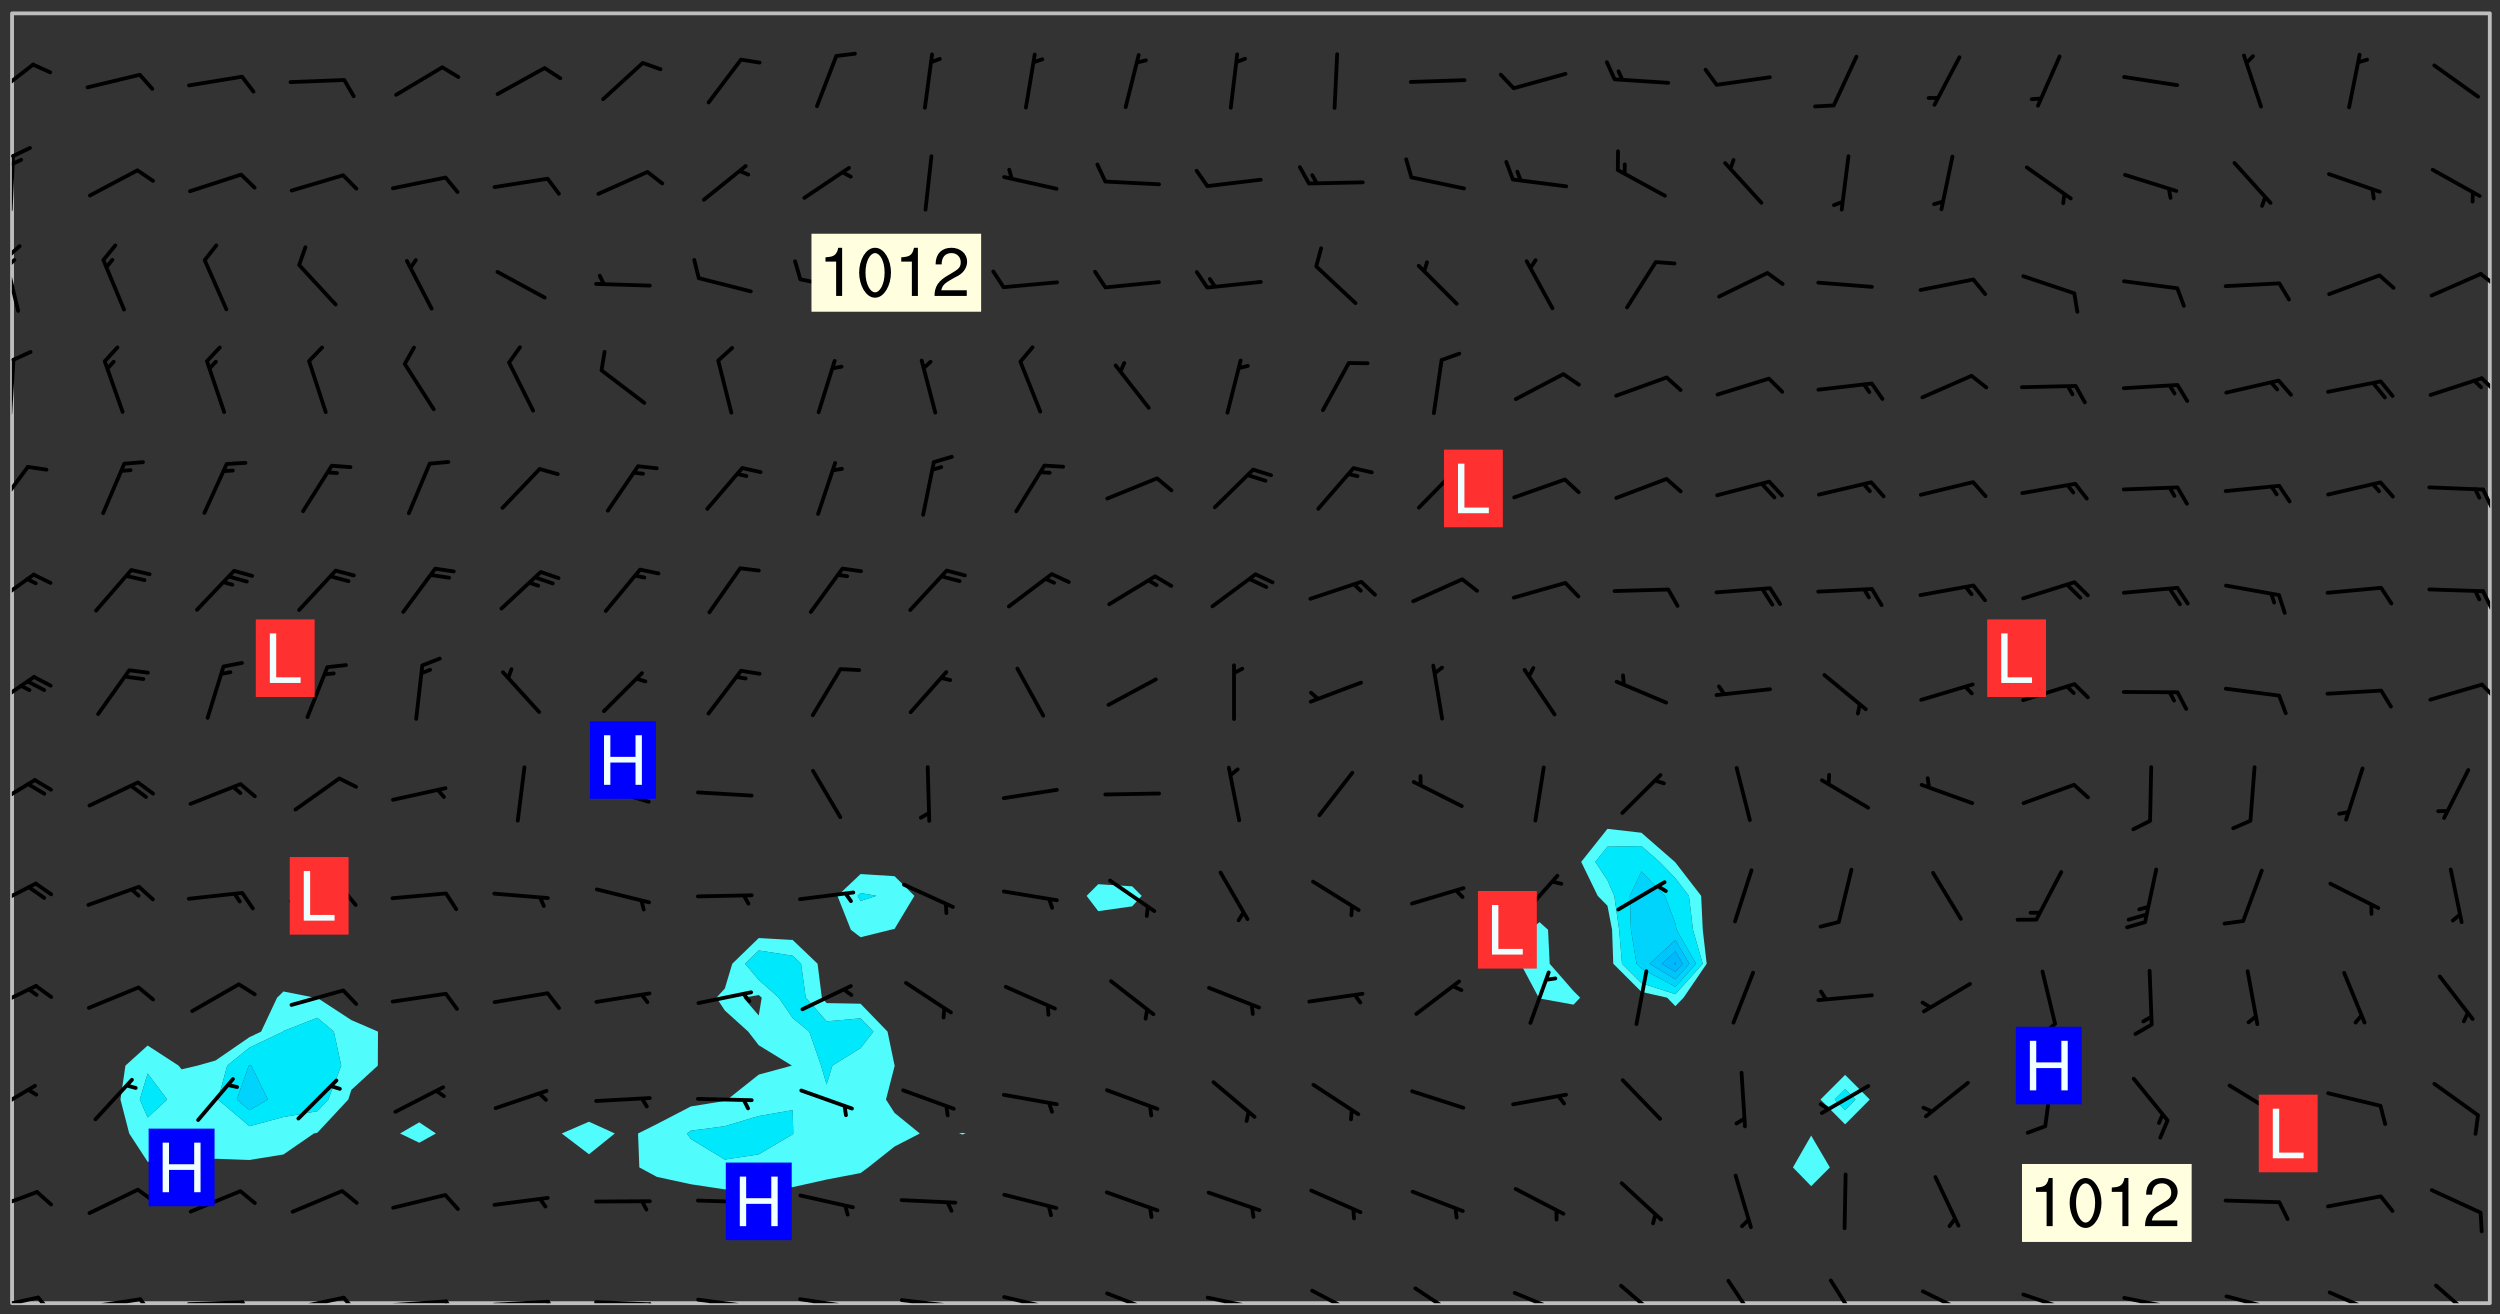 <svg xmlns="http://www.w3.org/2000/svg" role="img" xmlns:xlink="http://www.w3.org/1999/xlink" viewBox="142.45 309.95 326.84 171.84"><rect x="142.45" y="309.95" width="326.84" height="171.84" fill="#333333" stroke="none"/><defs><clipPath id="clip2"><path d="M 144 311.672 L 145 311.672 L 145 480.328 L 144 480.328 Z M 144 311.672"/></clipPath><clipPath id="clip3"><path d="M 144 311.672 L 468 311.672 L 468 480.328 L 144 480.328 Z M 144 311.672"/></clipPath><clipPath id="clip4"><path d="M 467 311.672 L 468 311.672 L 468 480.328 L 467 480.328 Z M 467 311.672"/></clipPath><clipPath id="clip5"><path d="M 144 479 L 148 479 L 148 480.328 L 144 480.328 Z M 144 479"/></clipPath><clipPath id="clip6"><path d="M 147 479 L 150 479 L 150 480.328 L 147 480.328 Z M 147 479"/></clipPath><clipPath id="clip7"><path d="M 153 479 L 162 479 L 162 480.328 L 153 480.328 Z M 153 479"/></clipPath><clipPath id="clip8"><path d="M 160 479 L 163 479 L 163 480.328 L 160 480.328 Z M 160 479"/></clipPath><clipPath id="clip9"><path d="M 166 479 L 175 479 L 175 480.328 L 166 480.328 Z M 166 479"/></clipPath><clipPath id="clip10"><path d="M 173 479 L 176 479 L 176 480.328 L 173 480.328 Z M 173 479"/></clipPath><clipPath id="clip11"><path d="M 180 479 L 188 479 L 188 480.328 L 180 480.328 Z M 180 479"/></clipPath><clipPath id="clip12"><path d="M 187 479 L 190 479 L 190 480.328 L 187 480.328 Z M 187 479"/></clipPath><clipPath id="clip13"><path d="M 193 479 L 202 479 L 202 480.328 L 193 480.328 Z M 193 479"/></clipPath><clipPath id="clip14"><path d="M 200 479 L 203 479 L 203 480.328 L 200 480.328 Z M 200 479"/></clipPath><clipPath id="clip15"><path d="M 206 479 L 215 479 L 215 480.328 L 206 480.328 Z M 206 479"/></clipPath><clipPath id="clip16"><path d="M 213 479 L 216 479 L 216 480.328 L 213 480.328 Z M 213 479"/></clipPath><clipPath id="clip17"><path d="M 220 479 L 228 479 L 228 480.328 L 220 480.328 Z M 220 479"/></clipPath><clipPath id="clip18"><path d="M 227 480 L 229 480 L 229 480.328 L 227 480.328 Z M 227 480"/></clipPath><clipPath id="clip19"><path d="M 233 479 L 241 479 L 241 480.328 L 233 480.328 Z M 233 479"/></clipPath><clipPath id="clip20"><path d="M 240 480 L 242 480 L 242 480.328 L 240 480.328 Z M 240 480"/></clipPath><clipPath id="clip21"><path d="M 246 479 L 255 479 L 255 480.328 L 246 480.328 Z M 246 479"/></clipPath><clipPath id="clip22"><path d="M 253 480 L 256 480 L 256 480.328 L 253 480.328 Z M 253 480"/></clipPath><clipPath id="clip23"><path d="M 260 479 L 268 479 L 268 480.328 L 260 480.328 Z M 260 479"/></clipPath><clipPath id="clip24"><path d="M 267 480 L 269 480 L 269 480.328 L 267 480.328 Z M 267 480"/></clipPath><clipPath id="clip25"><path d="M 273 479 L 281 479 L 281 480.328 L 273 480.328 Z M 273 479"/></clipPath><clipPath id="clip26"><path d="M 280 480 L 282 480 L 282 480.328 L 280 480.328 Z M 280 480"/></clipPath><clipPath id="clip27"><path d="M 286 478 L 294 478 L 294 480.328 L 286 480.328 Z M 286 478"/></clipPath><clipPath id="clip28"><path d="M 300 479 L 308 479 L 308 480.328 L 300 480.328 Z M 300 479"/></clipPath><clipPath id="clip29"><path d="M 306 480 L 309 480 L 309 480.328 L 306 480.328 Z M 306 480"/></clipPath><clipPath id="clip30"><path d="M 313 478 L 321 478 L 321 480.328 L 313 480.328 Z M 313 478"/></clipPath><clipPath id="clip31"><path d="M 327 478 L 334 478 L 334 480.328 L 327 480.328 Z M 327 478"/></clipPath><clipPath id="clip32"><path d="M 340 478 L 348 478 L 348 480.328 L 340 480.328 Z M 340 478"/></clipPath><clipPath id="clip33"><path d="M 354 477 L 360 477 L 360 480.328 L 354 480.328 Z M 354 477"/></clipPath><clipPath id="clip34"><path d="M 368 477 L 373 477 L 373 480.328 L 368 480.328 Z M 368 477"/></clipPath><clipPath id="clip35"><path d="M 381 477 L 386 477 L 386 480.328 L 381 480.328 Z M 381 477"/></clipPath><clipPath id="clip36"><path d="M 393 478 L 401 478 L 401 480.328 L 393 480.328 Z M 393 478"/></clipPath><clipPath id="clip37"><path d="M 406 478 L 414 478 L 414 480.328 L 406 480.328 Z M 406 478"/></clipPath><clipPath id="clip38"><path d="M 412 480 L 414 480 L 414 480.328 L 412 480.328 Z M 412 480"/></clipPath><clipPath id="clip39"><path d="M 419 479 L 428 479 L 428 480.328 L 419 480.328 Z M 419 479"/></clipPath><clipPath id="clip40"><path d="M 426 480 L 429 480 L 429 480.328 L 426 480.328 Z M 426 480"/></clipPath><clipPath id="clip41"><path d="M 425 480 L 427 480 L 427 480.328 L 425 480.328 Z M 425 480"/></clipPath><clipPath id="clip42"><path d="M 433 479 L 441 479 L 441 480.328 L 433 480.328 Z M 433 479"/></clipPath><clipPath id="clip43"><path d="M 440 480 L 442 480 L 442 480.328 L 440 480.328 Z M 440 480"/></clipPath><clipPath id="clip44"><path d="M 439 480 L 440 480 L 440 480.328 L 439 480.328 Z M 439 480"/></clipPath><clipPath id="clip45"><path d="M 446 478 L 454 478 L 454 480.328 L 446 480.328 Z M 446 478"/></clipPath><clipPath id="clip46"><path d="M 460 477 L 467 477 L 467 480.328 L 460 480.328 Z M 460 477"/></clipPath><clipPath id="clip47"><path d="M 144 465 L 148 465 L 148 469 L 144 469 Z M 144 465"/></clipPath><clipPath id="clip48"><path d="M 144 451 L 148 451 L 148 456 L 144 456 Z M 144 451"/></clipPath><clipPath id="clip49"><path d="M 144 438 L 148 438 L 148 443 L 144 443 Z M 144 438"/></clipPath><clipPath id="clip50"><path d="M 144 425 L 148 425 L 148 429 L 144 429 Z M 144 425"/></clipPath><clipPath id="clip51"><path d="M 144 411 L 148 411 L 148 416 L 144 416 Z M 144 411"/></clipPath><clipPath id="clip52"><path d="M 144 398 L 148 398 L 148 403 L 144 403 Z M 144 398"/></clipPath><clipPath id="clip53"><path d="M 466 399 L 468 399 L 468 402 L 466 402 Z M 466 399"/></clipPath><clipPath id="clip54"><path d="M 144 384 L 148 384 L 148 390 L 144 390 Z M 144 384"/></clipPath><clipPath id="clip55"><path d="M 466 386 L 468 386 L 468 390 L 466 390 Z M 466 386"/></clipPath><clipPath id="clip56"><path d="M 144 370 L 147 370 L 147 377 L 144 377 Z M 144 370"/></clipPath><clipPath id="clip57"><path d="M 466 373 L 468 373 L 468 377 L 466 377 Z M 466 373"/></clipPath><clipPath id="clip58"><path d="M 144 356 L 145 356 L 145 365 L 144 365 Z M 144 356"/></clipPath><clipPath id="clip59"><path d="M 144 355 L 147 355 L 147 358 L 144 358 Z M 144 355"/></clipPath><clipPath id="clip60"><path d="M 466 359 L 468 359 L 468 362 L 466 362 Z M 466 359"/></clipPath><clipPath id="clip61"><path d="M 144 343 L 146 343 L 146 351 L 144 351 Z M 144 343"/></clipPath><clipPath id="clip62"><path d="M 144 341 L 146 341 L 146 345 L 144 345 Z M 144 341"/></clipPath><clipPath id="clip63"><path d="M 144 343 L 145 343 L 145 346 L 144 346 Z M 144 343"/></clipPath><clipPath id="clip64"><path d="M 466 345 L 468 345 L 468 348 L 466 348 Z M 466 345"/></clipPath><clipPath id="clip65"><path d="M 144 330 L 145 330 L 145 338 L 144 338 Z M 144 330"/></clipPath><clipPath id="clip66"><path d="M 144 329 L 147 329 L 147 331 L 144 331 Z M 144 329"/></clipPath><clipPath id="clip67"><path d="M 144 330 L 146 330 L 146 332 L 144 332 Z M 144 330"/></clipPath><clipPath id="clip68"><path d="M 144 318 L 148 318 L 148 323 L 144 323 Z M 144 318"/></clipPath><g id="surface214" clip-path="url(#clip1)"><path fill="#fff" fill-opacity="0" fill-rule="evenodd" d="M 0 0 L 1000 0 L 1000 1000 L 0 1000 Z M 0 0"/><path fill="#d3d3d3" fill-opacity="0" fill-rule="evenodd" d="M162.152 355.867L161.918 356.16 161.977 356.395 162.094 356.566 162.27 356.801 162.562 357.148 162.676 357.207 162.793 357.035 162.852 356.801 163.027 356.625 163.492 356.449 164.191 356.449 164.426 356.742 164.715 357.559 164.773 357.734 164.949 357.965 165.301 358.199 166 358.898 166.172 359.074 166.406 359.422 166.641 359.832 166.93 360.414 167.34 360.879 167.57 361.113 167.805 361.289 167.922 361.52 168.098 361.812 168.27 362.977 168.27 363.211 168.328 363.5 168.387 363.617 168.504 363.734 168.852 364.145 168.969 364.316 169.145 364.492 169.32 364.727 169.438 364.898 169.609 365.25 169.668 365.484 169.902 365.891 170.137 365.832 169.961 366.008 169.902 366.938 169.32 366.938 169.086 366.824 168.738 366.938 168.621 367.055 168.562 367.348 168.504 367.523 168.387 367.695 167.922 367.988 167.863 368.223 167.805 368.336 167.805 368.98 167.863 369.152 167.863 369.562 167.922 369.621 167.922 370.027 167.98 370.434 168.098 370.609 168.156 370.668 168.387 371.309 168.328 371.602 168.328 372.301 168.27 372.883 168.27 373.117 168.211 373.348 168.156 373.699 168.156 375.621 168.211 375.738 168.637 375.738 168.27 375.855 168.246 376.207 169.137 377.375 170.879 377.914 172.219 378.273 172.219 378.812 172.309 379.621 172.844 380.336 174.363 380.605 175.254 380.52 175.344 381.684 175.879 381.863 177.039 381.684 179.094 380.699 180.254 380.336 182.133 380.16 183.828 379.98 183.648 380.699 182.133 380.785 180.883 380.875 180.078 381.145 179.004 381.953 179.273 382.672 179.809 383.57 179.629 384.195 179.363 385.004 179.629 386.082 180.254 386.98 181.059 387.16 182.309 386.98 182.043 387.703 182.141 388.207 182.195 388.5 182.195 388.672 182.254 388.965 182.254 389.371 182.43 389.488 182.781 389.605 183.188 389.605 183.48 389.43 183.594 389.312 183.652 389.195 183.77 388.965 183.828 388.789 184.18 388.324 184.41 388.148 184.586 388.09 184.762 388.148 184.82 388.324 184.938 389.312 184.992 389.781 185.051 389.953 185.168 390.188 185.344 390.246 186.16 390.305 186.449 390.305 186.566 390.539 186.625 390.945 186.684 391.297 186.684 392.402 186.801 392.695 186.918 393.043 187.207 393.742 187.383 394.094 187.965 394.848 188.316 395.023 188.488 395.082 188.957 395.316 189.598 395.781 189.945 396.016 190.238 396.191 190.531 396.246 190.762 396.309 191.578 396.656 191.871 396.832 191.984 397.004 192.336 397.355 192.453 397.531 192.977 398.172 192.977 398.461 193.035 398.812 193.035 399.16 193.094 399.512 193.152 399.801 193.27 399.859 193.441 399.918 193.617 399.918 194.199 400.152 194.375 400.27 194.551 400.559 194.727 400.793 194.84 401.027 195.133 401.258 195.25 401.375 195.25 401.785 195.309 401.84 195.598 402.074 195.832 402.191 195.891 402.309 196.008 402.48 196.066 402.598 196.297 402.832 196.355 403.008 196.59 403.066 196.707 403.125 196.59 403.238 196.531 403.355 196.531 403.473 196.414 403.766 196.297 404.055 196.297 404.637 196.473 404.754 196.59 404.812 196.648 404.93 196.766 405.047 196.879 405.105 197.055 405.453 197.113 405.805 197.172 406.211 197.172 406.387 197.113 406.562 196.996 407.262 196.996 407.434 197.113 407.609 197.406 407.902 197.812 407.902 197.988 408.02 198.105 408.191 198.223 408.484 198.223 408.719 197.695 408.719 197.465 408.484 197.23 408.484 197.055 408.543 196.996 409.242 197.055 409.59 197.172 409.766 197.348 410.176 197.465 410.406 197.754 410.875 197.93 410.93 198.453 410.93 198.688 410.988 199.445 411.629 199.504 411.922 199.504 412.156 199.562 412.215 199.793 412.562 199.793 412.914 199.676 413.086 199.676 413.379 199.969 413.668 200.262 413.844 200.434 413.902 200.727 414.078 201.02 414.195 201.602 414.602 201.891 414.836 202.184 415.012 202.402 415.172 202.418 415.184 202.648 415.359 203.289 415.883 203.465 416.117 203.582 416.293 203.758 416.469 203.871 416.641 203.871 417.281 203.988 417.457 204.457 417.574 205.039 417.691 205.273 417.75 205.504 417.863 205.797 417.98 205.91 418.039 206.496 418.391 206.785 418.562 206.961 418.625 207.137 418.68 207.312 418.738 208.012 419.09 208.301 419.266 208.535 419.32 208.824 419.496 209.059 419.613 209.699 420.02 209.992 420.137 210.164 420.195 210.398 420.254 210.809 420.312 211.039 420.371 211.273 420.488 211.332 420.66 210.922 420.836 211.391 420.895 211.449 421.188 211.562 421.422 211.738 421.477 211.973 421.535 212.148 421.594 212.555 421.711 213.195 421.945 213.312 422.117 213.371 422.352 213.371 422.527 213.312 422.645 213.254 423.051 213.488 423.285 213.605 423.344 213.953 423.461 214.594 423.691 214.77 423.809 215.059 423.926 215.234 424.102 215.469 424.566 216.051 425.672 216.227 425.848 216.574 426.023 216.75 426.141 217.102 426.258 218.148 426.781 218.383 426.84 218.848 426.953 219.141 427.012 219.605 427.188 220.363 427.77 220.598 428.004 220.945 428.469 221.121 428.645 221.41 428.879 222.227 429.578 222.52 429.754 222.809 430.043 223.102 430.219 223.395 430.508 224.09 431.148 224.266 431.324 224.559 431.559 224.848 431.793 225.316 432.082 225.957 432.664 226.305 432.898 226.539 433.191 226.887 433.539 227.238 434.004 228.172 434.996 228.52 435.402 228.637 435.578 228.871 435.637 228.984 435.754 229.629 435.93 229.859 436.043 230.094 436.102 230.387 436.277 230.617 436.395 231.551 437.094 231.957 437.5 232.191 437.676 232.598 437.852 232.832 437.969 233.648 438.316 233.996 438.551 234.23 438.668 234.523 438.957 234.754 439.074 235.512 439.426 235.863 439.598 236.094 439.656 236.387 439.773 236.621 439.832 237.492 440.008 238.309 440.008 238.777 440.238 238.949 440.297 239.824 440.996 240.289 441.113 240.582 441.172 240.758 441.23 240.988 441.289 241.457 441.348 241.805 441.406 242.156 441.465 242.562 441.523 242.855 441.523 243.027 441.582 243.027 441.812 243.203 441.988 243.496 441.988 243.844 442.047 244.195 442.105 244.895 442.223 245.535 442.223 246 441.988 246.293 441.812 246.465 441.695 246.875 441.523 247.164 441.348 248.098 440.883 248.566 440.59 249.09 440.297 249.555 440.125 250.02 439.949 251.07 439.484 251.359 439.367 251.77 439.25 252.059 439.133 252.586 438.957 254.102 438.258 254.684 437.91 254.973 437.852 255.266 437.793 255.613 437.676 256.488 437.445 256.84 437.328 256.953 437.328 257.188 437.27 258.062 437.035 258.297 436.977 259.109 436.977 259.461 436.918 260.277 436.801 260.449 436.742 260.801 436.688 261.094 436.629 261.324 436.57 262.141 436.395 262.316 436.336 262.664 436.336 262.898 436.277 263.363 436.16 264.121 435.988 264.355 435.93 264.703 435.93 265.113 435.812 265.402 435.754 266.688 435.695 266.977 435.695 267.387 435.637 267.617 435.578 267.793 435.578 268.668 435.461 269.074 435.461 269.484 435.344 269.832 435.344 270.184 435.23 271.055 435.172 272.805 435.172 273.852 435.461 274.262 435.578 274.551 435.695 274.902 435.812 275.191 435.93 276.242 436.102 276.531 436.16 276.824 436.16 277.117 436.219 277.289 436.277 277.699 436.336 277.871 436.395 277.988 436.453 278.105 436.453 278.223 436.512 278.574 436.57 278.688 436.57 279.098 436.637 281.02 437.031 282.945 437.426 284.465 437.875 286.16 438.594 288.305 439.398 289.91 438.68 291.34 437.875 292.5 436.797 293.75 436.348 296.785 435.629 298.66 435.27 300.805 433.922 303.039 432.668 305.539 431.41 307.234 430.961 309.02 430.781 310.18 430.512 310.805 431.051 312.145 430.781 312.859 429.793 313.844 428.449 314.289 428.27 315.094 427.91 316.969 427.371 318.754 426.922 320.004 426.652 321.164 426.562 322.863 426.473 324.824 426.203 326.074 426.113 326.613 426.113 327.238 426.023 328.129 426.023 330.273 425.844 332.684 425.664 335.273 425.574 336.969 425.754 338.578 425.844 340.008 426.203 341.168 426.922 343.043 427.91 344.203 429.438 344.469 430.152 345.098 430.242 345.453 431.141 345.988 431.68 346.523 433.207 347.598 433.566 348.133 433.566 347.328 434.102 347.418 435.809 348.133 438.504 349.023 439.309 349.918 440.297 350.633 441.555 352.418 442.094 353.938 441.914 354.293 443.258 355.902 442.453 356.883 441.914 357.152 442.184 357.469 441.969 357.688 441.824 358.488 442.273 358.938 441.914 359.293 441.914 359.828 441.645 360.367 440.926 360.902 440.656 361.527 439.668 362.688 440.117 363.527 440.488 364.922 441.105 366.617 440.926 368.223 440.926 370.008 441.016 370.188 439.309 370.723 437.965 371.527 438.234 372.02 439.082 372.422 439.488 372.332 440.027 372.332 440.387 373.047 440.836 373.758 440.566 375.188 440.566 375.547 441.555 375.992 442.812 376.707 444.156 377.957 444.785 379.652 445.414 380.367 445.234 380.547 444.695 381.527 444.605 381.977 444.965 382.062 446.223 381.797 446.852 381.262 447.031 381.262 447.57 381.977 448.555 382.242 449.094 383.227 450.082 384.027 451.16 383.762 451.52 383.672 452.418 383.047 454.75 382.691 456.816 382.602 458.609 382.422 459.328 382.332 459.867 382.332 461.305 381.352 463.188 380.992 464.895 380.457 465.793 379.652 466.961 379.387 467.5 381.441 468.754 381.527 469.113 381.172 469.652 381.082 469.473 381.082 470.281 381.172 471.719 380.727 472.434 379.652 472.527 379.387 473.242 379.922 474.141 380.727 474.859 381.887 475.668 383.227 475.938 383.672 476.297 383.316 476.746 381.527 476.656 380.277 476.207 379.562 475.488 378.938 475.398 378.762 478.988 378.574 480.297 467.934 480.297 467.934 311.703 412.664 311.703 412.664 360.785 413.426 360.91 416.715 361.453 418.738 364.289 418.738 367.043 421.09 367.375 423.438 367.707 427.488 367.707 426.109 371.867 424.086 372.574 422.062 373.277 421.52 373.621 418.926 375.238 418.738 375.355 416.715 373.277 415.984 370.535 413.312 368.457 411.938 364.957 411.871 364.875 409.914 362.203 412.664 360.785 412.664 311.703 294.422 311.703 294.422 403.117 294.539 403.148 294.672 403.16 294.746 403.234 294.852 403.281 294.941 403.34 295.027 403.398 295.117 403.457 295.414 403.754 295.473 403.844 295.504 403.961 295.531 404.078 295.547 404.215 295.516 404.332 295.457 404.422 295.398 404.508 295.355 404.613 295.309 404.715 295.281 404.836 295.281 404.98 295.457 405.25 295.605 405.398 295.68 405.484 295.754 405.559 295.797 405.664 295.859 405.754 295.918 405.84 295.961 405.945 296.02 406.035 296.066 406.137 296.109 406.242 296.168 406.328 296.285 406.508 296.359 406.582 296.422 406.668 296.48 406.758 296.523 406.863 296.582 406.953 296.641 407.039 296.703 407.129 296.762 407.219 296.805 407.32 296.922 407.5 296.996 407.574 297.055 407.66 297.129 407.734 297.219 407.793 297.324 407.84 297.473 407.84 297.605 407.824 297.738 407.84 297.84 407.793 297.914 407.719 297.961 407.617 297.945 407.484 297.945 407.336 297.898 407.23 297.871 407.113 297.824 407.012 297.797 406.891 297.754 406.789 297.691 406.699 297.648 406.598 297.605 406.492 297.574 406.375 297.559 406.242 297.547 406.105 297.633 406.047 297.691 405.961 297.812 405.93 297.855 406.035 297.871 406.168 297.871 406.285 297.93 406.387 297.988 406.477 298.078 406.535 298.227 406.684 298.285 406.773 298.328 406.879 298.316 406.98 298.402 407.039 298.508 407.086 298.594 407.145 298.684 407.203 298.758 407.277 298.641 407.305 298.535 407.352 298.449 407.41 298.375 407.484 298.316 407.574 298.254 407.66 298.227 407.781 298.18 407.883 298.137 407.988 298.105 408.105 298.094 408.238 298.078 408.371 298.078 408.52 298.105 408.637 298.152 408.742 298.195 408.844 298.254 408.934 298.328 409.008 298.418 409.066 298.492 409.141 298.582 409.199 298.641 409.289 298.684 409.395 298.73 409.496 298.848 409.527 298.98 409.543 299.129 409.543 299.246 409.512 299.352 409.555 299.395 409.66 299.441 409.762 299.469 409.883 299.5 410 299.527 410.117 299.559 410.238 299.586 410.355 299.691 410.398 299.793 410.445 299.926 410.43 300.074 410.578 300.137 410.664 300.211 410.738 300.281 410.812 300.371 410.875 300.477 410.918 300.578 410.961 300.695 410.992 300.832 411.008 300.949 410.977 301.023 410.902 301.051 410.785 301.039 410.652 301.008 410.531 300.98 410.414 301.023 410.309 301.141 410.309 301.23 410.371 301.348 410.398 301.496 410.398 301.629 410.414 301.777 410.414 301.91 410.43 302.043 410.414 302.191 410.414 302.324 410.398 302.457 410.387 302.594 410.398 302.711 410.371 302.844 410.355 303.035 410.297 302.977 410.473 302.961 410.605 302.934 410.727 302.918 410.859 302.859 410.945 302.727 410.961 302.621 411.008 302.516 411.051 302.398 411.082 302.281 411.109 302.016 411.141 301.867 411.141 301.734 411.156 301.66 411.23 301.719 411.316 301.867 411.465 301.984 411.645 302.059 411.715 302.148 411.777 302.238 411.836 302.324 411.895 302.414 411.953 302.516 411.996 302.621 412.059 302.727 412.102 302.812 412.16 302.918 412.207 303.02 412.25 303.199 412.367 303.258 412.457 303.215 412.559 303.168 412.664 303.184 412.797 303.406 413.02 303.465 413.109 303.508 413.211 303.539 413.332 303.582 413.434 303.598 413.566 303.629 413.684 303.641 413.82 303.672 413.938 303.82 414.086 303.922 414.129 304.027 414.172 304.145 414.203 304.277 414.219 304.414 414.234 304.531 414.234 304.648 414.203 304.738 414.145 304.781 414.039 304.828 413.938 304.871 413.832 304.902 413.715 304.914 413.582 304.914 413.434 304.902 413.301 304.887 413.168 304.855 413.051 304.812 412.945 304.766 412.84 304.723 412.738 304.68 412.633 304.664 412.5 304.68 412.367 304.707 412.25 304.738 412.133 304.766 412.012 304.812 411.91 304.902 411.852 304.988 411.789 305.062 411.715 305.152 411.656 305.375 411.434 305.434 411.348 305.508 411.273 305.625 411.094 305.684 411.008 305.684 410.859 305.609 410.785 305.508 410.738 305.402 410.695 305.301 410.652 305.242 410.562 305.195 410.457 305.168 410.34 305.258 410.281 305.375 410.25 305.477 410.207 305.656 410.09 305.805 409.941 305.816 409.809 305.805 409.703 305.715 409.645 305.582 409.66 305.434 409.66 305.301 409.676 305.168 409.66 305.047 409.629 304.961 409.57 304.887 409.496 304.828 409.406 304.766 409.32 304.648 409.141 304.59 409.055 304.621 408.934 304.707 408.875 304.828 408.844 304.887 408.758 304.887 408.637 304.855 408.52 304.797 408.43 304.738 408.344 304.691 408.238 304.664 408.121 304.648 407.988 304.707 407.898 304.781 407.824 304.871 407.766 304.988 407.586 305.062 407.512 305.121 407.426 305.27 407.277 305.391 407.246 305.523 407.23 305.656 407.246 305.73 407.32 305.773 407.426 305.789 407.559 305.758 407.676 305.641 407.707 305.508 407.719 305.359 407.867 305.316 407.973 305.27 408.074 305.242 408.195 305.211 408.312 305.211 408.461 305.242 408.578 305.285 408.684 305.344 408.773 305.418 408.844 305.492 408.918 305.609 408.949 305.73 408.977 305.848 408.949 305.98 408.934 306.098 408.934 306.188 408.992 306.262 409.066 306.309 409.172 306.367 409.258 306.469 409.305 306.602 409.32 306.707 409.363 306.793 409.422 306.781 409.527 306.707 409.602 306.527 409.719 306.469 409.809 306.379 409.867 306.309 409.941 306.234 410.016 306.172 410.105 306.145 410.223 306.129 410.355 306.145 410.488 306.129 410.621 306.129 410.77 306.145 410.902 306.172 411.02 306.203 411.141 306.277 411.215 306.367 411.273 306.453 411.332 306.543 411.391 306.66 411.422 306.66 411.508 306.559 411.555 306.469 411.613 306.203 411.645 306.086 411.672 305.938 411.672 305.832 411.715 305.73 411.762 305.672 411.852 305.609 412.086 305.598 412.219 305.566 412.34 305.551 412.473 305.551 412.766 305.539 412.898 305.551 413.035 305.566 413.168 305.699 413.184 305.832 413.195 305.953 413.227 306.039 413.285 306.113 413.359 306.16 413.465 306.203 413.566 306.219 413.699 306.219 414.145 306.203 414.277 306.203 414.723 306.234 414.988 306.262 415.105 306.277 415.238 306.309 415.355 306.395 415.566 306.426 415.832 306.426 415.98 306.395 416.098 306.367 416.215 306.336 416.336 306.309 416.453 306.277 416.57 306.246 416.691 306.234 416.824 306.219 416.957 306.309 417.016 306.426 416.984 306.527 417 306.574 417.105 306.543 417.371 306.543 417.812 306.5 417.918 306.453 418.023 306.41 418.125 306.367 418.23 306.309 418.316 306.277 418.438 306.234 418.555 306.203 418.672 306.188 418.805 306.203 418.938 306.262 419.027 306.367 419.074 306.453 419.133 306.512 419.219 306.5 419.355 306.469 419.473 306.426 419.574 306.426 420.02 306.41 420.152 306.41 420.301 306.379 420.418 306.336 420.523 306.309 420.641 306.262 420.746 306.219 420.848 306.188 420.969 306.16 421.086 306.129 421.219 306.098 421.336 306.07 421.453 306.027 421.559 305.996 421.676 305.965 421.797 305.953 421.93 305.938 422.062 305.938 422.359 305.965 422.477 305.965 422.625 306.012 423.023 306.039 423.141 306.098 423.23 306.219 423.262 306.367 423.262 306.5 423.246 306.559 423.336 306.559 423.453 306.5 423.543 306.41 423.602 306.309 423.645 306.203 423.691 306.113 423.75 306.027 423.809 305.891 423.824 305.773 423.793 305.641 423.777 305.539 423.824 305.477 423.91 305.465 424.047 305.449 424.18 305.418 424.297 305.391 424.414 305.375 424.547 305.344 424.668 305.344 424.965 305.359 425.098 305.391 425.215 305.391 425.363 305.402 425.496 305.402 425.645 305.375 425.762 305.328 425.863 305.301 425.984 305.27 426.102 305.211 426.191 305.137 426.266 305.035 426.309 304.93 426.355 304.812 426.383 304.691 426.414 304.59 426.367 304.648 426.281 304.754 426.234 304.781 426.117 304.812 426 304.84 425.879 304.871 425.762 304.871 425.613 304.887 425.48 304.855 425.363 304.812 425.258 304.707 425.273 304.633 425.348 304.531 425.391 304.441 425.453 304.367 425.527 304.324 425.629 304.309 425.762 304.277 425.879 304.25 426 304.219 426.117 304.191 426.234 304.16 426.355 304.133 426.473 304.102 426.59 304.059 426.695 303.969 426.754 303.879 426.754 303.762 426.723 303.73 426.637 303.746 426.5 303.715 426.383 303.715 426.234 303.703 426.102 303.703 425.953 303.641 425.719 303.613 425.598 303.57 425.496 303.523 425.391 303.465 425.305 303.406 425.215 303.363 425.109 303.301 425.023 303.152 424.875 303.082 424.801 302.977 424.754 302.871 424.711 302.77 424.668 302.473 424.371 302.383 424.297 302.297 424.238 302.191 424.195 302.102 424.133 302.016 424.074 301.91 424.031 301.82 423.973 301.734 423.91 301.66 423.84 301.555 423.793 301.469 423.734 301.363 423.691 301.273 423.629 301.172 423.586 301.066 423.543 300.98 423.484 300.875 423.438 300.77 423.395 300.668 423.348 300.578 423.289 300.477 423.246 300.371 423.203 300.281 423.141 300.164 423.113 300.031 423.098 299.898 423.113 299.75 423.113 299.617 423.129 299.5 423.098 299.41 423.039 299.336 422.965 299.246 422.906 299.145 422.859 298.996 422.859 298.875 422.832 298.773 422.789 298.699 422.715 298.582 422.535 298.492 422.477 298.391 422.434 298.301 422.371 298.195 422.328 298.105 422.27 298.02 422.211 297.914 422.164 297.855 422.078 297.797 421.988 297.754 421.883 297.707 421.781 297.633 421.707 297.547 421.648 297.473 421.574 297.383 421.516 297.16 421.293 297.117 421.188 297.086 420.922 297.191 420.879 297.336 420.879 297.441 420.922 297.516 420.996 297.605 421.055 297.691 421.113 297.797 421.16 297.887 421.219 298.035 421.367 298.105 421.441 298.254 421.59 298.316 421.676 298.391 421.75 298.477 421.809 298.551 421.883 298.641 421.945 298.73 422.004 298.816 422.062 299.086 422.238 299.188 422.285 299.293 422.328 299.395 422.371 299.441 422.297 299.5 422.211 299.574 422.137 299.645 422.062 299.75 422.105 299.824 422.18 299.883 422.27 299.926 422.371 299.973 422.477 300.016 422.582 300.137 422.609 300.254 422.582 300.328 422.492 300.371 422.387 300.43 422.297 300.504 422.223 300.609 422.18 300.727 422.152 300.859 422.164 300.949 422.223 301.098 422.371 301.156 422.461 301.199 422.566 301.246 422.668 301.289 422.773 301.332 422.875 301.438 422.922 301.543 422.965 301.676 422.98 301.762 422.922 301.82 422.832 301.895 422.758 302 422.715 302.117 422.742 302.223 422.789 302.324 422.832 302.43 422.875 302.531 422.922 302.711 423.039 302.711 423.156 302.695 423.289 302.711 423.422 302.727 423.559 302.785 423.645 302.887 423.691 303.008 423.719 303.125 423.75 303.273 423.75 303.391 423.719 303.449 423.629 303.629 423.512 303.688 423.422 303.762 423.348 303.82 423.262 303.938 423.082 304.117 422.965 304.234 422.996 304.324 423.055 304.367 423.129 304.352 423.262 304.352 423.379 304.441 423.438 304.59 423.438 304.723 423.422 304.855 423.41 305.121 423.379 305.227 423.336 305.344 423.305 305.465 423.277 305.539 423.203 305.609 423.129 305.672 423.039 305.656 422.934 305.609 422.832 305.508 422.789 305.402 422.773 305.285 422.801 305.02 422.832 304.871 422.832 304.797 422.758 304.707 422.699 304.59 422.668 304.473 422.641 304.34 422.625 304.191 422.625 304.059 422.641 303.762 422.641 303.656 422.594 303.508 422.445 303.465 422.344 303.406 422.254 303.629 422.031 303.715 421.973 303.82 421.93 303.938 421.898 304.07 421.883 304.203 421.898 304.34 421.914 304.441 421.957 304.574 421.945 304.664 421.883 304.766 421.84 304.828 421.75 304.781 421.648 304.691 421.59 304.574 421.559 304.473 421.516 304.414 421.426 304.352 421.336 304.352 421.219 304.367 421.086 304.473 421.039 304.547 420.969 304.547 420.848 304.457 420.789 304.426 420.672 304.516 420.613 304.59 420.539 304.633 420.434 304.691 420.344 304.738 420.242 304.754 420.109 304.754 419.961 304.707 419.855 304.664 419.754 304.574 419.695 304.441 419.68 304.34 419.637 304.203 419.621 304.086 419.59 303.641 419.59 303.508 419.574 303.375 419.562 303.242 419.547 303.125 419.516 302.977 419.516 302.844 419.5 302.711 419.488 302.445 419.457 302.324 419.414 302.238 419.355 302.164 419.281 302.164 419.133 302.176 419 302.281 418.953 302.383 418.91 302.516 418.895 302.668 418.895 302.801 418.879 303.094 418.879 303.215 418.91 303.316 418.953 303.406 419.012 303.641 419.074 303.762 419.027 303.852 418.969 303.953 418.926 304.086 418.91 304.191 418.953 304.293 419 304.426 419.012 304.547 418.984 304.691 418.984 304.812 418.953 304.93 418.926 305.035 418.879 305.109 418.805 305.195 418.746 305.344 418.598 305.402 418.512 305.449 418.406 305.477 418.289 305.492 418.184 305.391 418.141 305.301 418.082 305.184 418.051 305.078 418.008 304.988 417.945 304.914 417.859 304.84 417.785 304.738 417.742 304.633 417.695 304.531 417.652 304.473 417.562 304.426 417.461 304.34 417.25 304.277 417.164 304.219 417.074 304.145 417 304.059 416.941 303.789 416.941 303.672 416.973 303.582 417.031 303.48 417.074 303.348 417.09 303.242 417.074 303.215 416.957 303.152 416.867 303.035 416.836 302.934 416.793 302.785 416.645 302.754 416.527 302.738 416.422 302.812 416.348 302.992 416.23 303.109 416.203 303.227 416.172 303.363 416.188 303.465 416.23 303.57 416.273 303.672 416.32 303.777 416.363 303.895 416.395 304.027 416.41 304.145 416.438 304.277 416.453 304.383 416.438 304.473 416.379 304.398 416.305 304.293 416.262 304.219 416.188 304.145 416.098 303.996 415.949 303.91 415.891 303.82 415.832 303.746 415.758 303.656 415.699 303.555 415.652 303.434 415.625 303.332 415.578 303.227 415.535 303.109 415.504 303.008 415.461 302.887 415.43 302.738 415.43 302.621 415.461 302.516 415.504 302.43 415.566 302.25 415.684 302.164 415.742 302.074 415.801 301.969 415.848 301.883 415.906 301.777 415.949 301.676 415.992 301.57 416.039 301.496 416.113 301.438 416.203 301.379 416.289 301.332 416.395 301.273 416.48 301.199 416.555 301.066 416.543 300.949 416.512 300.832 416.512 300.758 416.586 300.668 416.645 300.594 416.719 300.504 416.777 300.418 416.836 300.312 416.883 300.211 416.926 300.074 416.941 299.973 416.898 299.824 416.75 299.719 416.703 299.633 416.703 299.527 416.75 299.426 416.793 299.305 416.824 299.188 416.793 299.113 416.719 299.113 416.602 299.145 416.48 299.219 416.41 299.277 416.32 299.352 416.246 299.469 416.215 299.574 416.172 299.867 416.172 300 416.156 300.137 416.141 300.238 416.098 300.328 416.039 300.43 415.992 300.52 415.934 300.652 415.922 300.742 415.98 300.875 415.992 300.965 415.934 301.051 415.875 301.156 415.832 301.246 415.773 301.332 415.711 301.422 415.652 301.57 415.504 301.629 415.418 301.688 415.328 301.793 415.285 301.926 415.27 302.043 415.297 302.164 415.328 302.223 415.27 302.281 415.18 302.312 414.914 302.34 414.797 302.445 414.809 302.578 414.824 302.68 414.781 302.77 414.723 302.828 414.633 302.902 414.559 302.961 414.469 303.008 414.367 303.02 414.234 303.008 414.102 302.961 413.996 302.812 413.848 302.754 413.758 302.695 413.672 302.652 413.566 302.652 413.121 302.668 412.988 302.668 412.84 302.68 412.707 302.621 412.648 302.531 412.707 302.43 412.664 302.25 412.547 302.164 412.488 302.102 412.398 302.043 412.309 301.969 412.234 301.883 412.176 301.762 412.207 301.66 412.219 301.555 412.266 301.469 412.324 301.363 412.367 301.215 412.516 301.125 412.574 301.039 412.633 300.949 412.695 300.844 412.738 300.711 412.754 300.711 412.633 300.816 412.59 300.934 412.559 301.008 412.488 301.051 412.383 301.051 412.234 301.023 412.117 300.875 411.969 300.742 411.953 300.594 411.953 300.477 411.984 300.371 412.027 300.27 412.07 300.18 412.133 300.062 412.16 299.988 412.086 300 411.953 299.957 411.852 299.914 411.746 299.824 411.688 299.707 411.715 299.586 411.746 299.469 411.777 299.367 411.82 299.246 411.852 299.145 411.895 299.039 411.938 298.949 411.996 298.848 412.012 298.848 411.895 298.863 411.762 298.805 411.672 298.73 411.715 298.582 411.863 298.523 411.953 298.449 412.027 298.402 412.133 298.359 412.234 298.285 412.309 298.227 412.398 298.152 412.473 298.094 412.559 298.02 412.633 297.93 412.695 297.855 412.766 297.781 412.84 297.68 412.855 297.547 412.871 297.441 412.828 297.441 412.707 297.59 412.559 297.633 412.457 297.691 412.367 297.738 412.266 297.781 412.16 297.84 412.07 297.871 411.953 297.914 411.852 297.945 411.73 297.973 411.613 298.02 411.508 298.062 411.406 298.105 411.301 298.18 411.23 298.27 411.168 298.359 411.109 298.461 411.066 298.758 411.066 299.023 411.035 299.129 410.992 299.055 410.918 298.938 410.887 298.832 410.844 298.742 410.785 298.641 410.738 298.551 410.68 298.449 410.637 298.344 410.594 298.254 410.531 298.168 410.473 298.062 410.43 297.961 410.387 297.84 410.355 297.723 410.324 297.621 410.281 297.5 410.25 297.398 410.207 297.309 410.148 297.266 410.043 297.25 409.91 297.352 409.867 297.484 409.852 297.621 409.867 297.754 409.852 297.855 409.809 297.914 409.719 297.93 409.613 297.84 409.555 297.766 409.48 297.664 409.438 297.574 409.379 297.426 409.23 297.383 409.125 297.367 408.992 297.367 408.699 297.309 408.609 297.219 408.551 297.145 408.477 297.102 408.371 297.07 408.254 297.012 408.164 296.938 408.09 296.82 408.062 296.746 407.988 296.656 407.93 296.566 407.867 296.48 407.809 296.406 407.734 296.348 407.648 296.301 407.543 296.215 407.484 296.066 407.336 295.871 407.277 295.738 407.293 295.637 407.336 295.562 407.41 295.516 407.512 295.473 407.617 295.414 407.707 295.355 407.793 295.059 408.09 294.969 408.148 294.883 408.148 294.82 408.062 294.777 407.957 294.809 407.84 294.867 407.75 294.895 407.633 294.883 407.5 294.793 407.438 294.688 407.484 294.57 407.512 294.453 407.543 294.184 407.719 294.082 407.766 293.965 407.793 293.859 407.84 293.77 407.898 293.668 407.941 293.609 407.855 293.562 407.75 293.578 407.617 293.625 407.512 293.695 407.438 293.77 407.367 293.828 407.277 293.828 407.129 293.785 407.023 293.547 407.023 293.445 407.07 293.414 407.188 293.387 407.305 293.355 407.426 293.281 407.469 293.148 407.484 293.074 407.438 293.031 407.336 292.988 407.23 292.941 407.129 292.898 407.023 292.777 407.055 292.676 407.098 292.543 407.113 292.426 407.145 292.32 407.188 292.23 407.246 292.129 407.293 292.008 407.32 291.875 407.336 291.773 407.293 291.715 407.203 291.668 407.098 291.625 406.996 291.582 406.891 291.582 406.773 291.641 406.684 291.727 406.625 291.906 406.508 292.008 406.461 292.113 406.418 292.219 406.359 292.32 406.316 292.41 406.254 292.512 406.211 292.617 406.152 292.719 406.105 292.809 406.047 292.914 406.004 293.016 405.961 293.105 405.898 293.207 405.855 293.344 405.84 293.461 405.871 293.562 405.914 293.684 405.945 293.785 405.988 293.891 406.035 293.992 406.078 294.098 406.121 294.199 406.168 294.305 406.211 294.406 406.254 294.512 406.301 294.598 406.359 294.703 406.402 294.82 406.434 294.926 406.477 295.027 406.523 295.117 406.582 295.223 406.625 295.324 406.668 295.43 406.715 295.547 406.742 295.648 406.789 295.77 406.816 295.918 406.816 296.004 406.758 296.02 406.656 296.078 406.566 296.051 406.449 295.977 406.375 295.859 406.195 295.785 406.121 295.695 406.047 295.516 405.93 295.43 405.871 295.324 405.828 295.223 405.781 294.953 405.605 294.895 405.516 294.82 405.441 294.762 405.352 294.719 405.25 294.688 405.133 294.672 404.996 294.672 404.434 294.66 404.301 294.645 404.168 294.613 404.051 294.598 403.918 294.586 403.785 294.555 403.664 294.332 403.441 294.273 403.355 294.258 403.25 294.289 403.133 294.422 403.117 294.422 311.703 172.992 311.703 172.992 313.156 172.934 313.391 172.582 314.441 172.41 314.965 172.293 315.312 172.117 315.723 172 315.895 171.766 316.188 171.535 316.246 171.184 316.246 171.066 316.305 170.836 316.711 170.836 317.004 170.953 317.18 171.184 317.41 171.301 317.645 171.941 318.402 172.234 318.867 172.41 319.102 172.641 319.453 172.875 319.801 173.516 320.617 173.691 321.082 173.863 321.492 173.98 322.188 174.156 322.656 174.273 324.055 174.332 324.52 174.332 325.395 174.449 326.441 174.449 331.223 174.391 331.688 174.039 332.969 173.863 333.492 173.75 333.902 173.398 334.832 172.934 336 172.699 336.582 172.582 336.758 172.41 337.105 172.234 337.512 171.883 338.328 171.824 338.621 171.711 338.914 171.594 339.203 171.535 339.379 171.418 340.254 171.359 340.66 171.301 340.777 171.242 340.953 171.184 341.125 170.953 341.652 170.836 341.824 170.836 342.059 170.719 342.293 170.66 342.465 170.484 343.051 170.484 343.34 170.426 343.516 170.426 343.809 170.367 343.922 170.309 344.449 170.309 344.621 170.254 344.855 170.254 347.477 170.078 348.293 169.961 348.469 169.785 348.703 169.668 348.875 169.555 349.109 168.969 350.043 168.738 350.332 168.445 350.797 168.27 351.031 167.98 351.383 167.629 352.082 167.516 352.312 167.34 352.723 167.164 352.953 166.758 353.48 165.941 354.18 165.648 354.352 165.359 354.586 165.184 354.703 165.008 354.879 164.484 355.285 163.957 355.461 163.785 355.637 163.551 355.691 162.91 355.867 162.152 355.867M174.363 386.891L173.289 387.34 173.648 388.234 174.898 387.52 175.344 386.98 174.363 386.891"/><path fill="#d3d3d3" fill-opacity="0" fill-rule="evenodd" d="M201.508 416.598L200.613 416.598 201.062 417.227 202.043 417.586 202.848 417.496 203.293 416.508 203.117 416.598 202.402 416.242 201.508 416.598M356.129 475.668L356.07 475.145 356.07 474.852 356.184 474.559 356.242 474.328 356.711 473.859 356.824 473.859 356.941 473.746 357.059 473.688 357.234 473.688 357.469 473.629 357.816 473.629 358.051 473.688 358.168 473.746 358.398 473.918 358.457 474.094 358.574 474.676 358.574 474.969 358.457 475.145 358.285 475.434 358.109 475.609 357.582 476.133 357.352 476.367 357.234 476.426 357.059 476.426 356.941 476.367 356.535 476.074 356.359 475.957 356.242 475.898 356.184 475.785 356.129 475.668M362.77 464.711L362.711 464.539 362.711 463.43 362.77 463.258 362.945 463.199 363.117 463.141 363.293 463.141 363.527 463.082 363.645 463.141 363.703 463.84 363.645 464.012 363.527 464.188 363.41 464.246 363.176 464.77 363.062 464.828 362.828 464.828 362.77 464.711M372.383 450.32L372.266 450.145 372.266 449.445 372.559 448.57 372.676 448.398 372.852 448.047 372.965 447.816 373.082 447.523 373.434 446.766 373.551 446.535 373.723 446.301 373.898 446.301 374.016 446.242 374.656 446.242 374.773 446.301 375.008 446.535 375.18 446.648 375.531 446.941 375.648 447.059 375.762 447.234 375.762 447.348 375.879 447.406 375.996 447.523 375.996 448.223 375.938 448.398 375.938 448.629 375.879 448.805 375.531 449.855 375.414 450.086 375.297 450.32 375.18 450.379 374.949 450.613 374.309 450.902 373.434 450.902 373.023 450.785 372.383 450.32"/><path fill="none" stroke="#bebebe" stroke-linecap="round" stroke-linejoin="round" stroke-miterlimit="10" stroke-width=".5" d="M 431.957 354.305 L 108.027 354.305 L 108.027 185.68 L 431.957 185.68 L 431.957 354.305" transform="matrix(1 0 0 -1 36 666)"/><g clip-path="url(#clip2)"><path fill="#fff" fill-opacity="0" fill-rule="evenodd" d="M 144 475.891 L 144 480.328 L 144.004 480.328 L 144 480.328 L 144 311.672 L 144.004 311.672 L 144 311.672 L 144 475.891"/></g><g clip-path="url(#clip3)"><path fill="#fff" fill-opacity="0" fill-rule="evenodd" d="M 144.004 480.328 L 144.004 311.672 L 179.508 311.672 L 179.508 439.57 L 178.676 440.383 L 176.586 444.82 L 175.066 445.543 L 170.629 448.594 L 168.273 449.262 L 166.191 449.75 L 165.793 449.262 L 161.754 446.637 L 158.848 449.262 L 158.199 453.699 L 159.344 458.137 L 161.754 461.836 L 166.191 462.445 L 170.629 461.441 L 175.066 461.602 L 179.508 460.879 L 183.484 458.137 L 183.945 458.035 L 187.984 453.699 L 188.383 452.438 L 191.844 449.262 L 191.867 444.82 L 188.383 443.312 L 183.945 440.414 L 183.582 440.383 L 179.508 439.57 L 179.508 311.672 L 197.262 311.672 L 197.262 456.676 L 194.75 458.137 L 197.262 459.348 L 199.441 458.137 L 197.262 456.676 L 197.262 311.672 L 219.453 311.672 L 219.453 456.598 L 215.887 458.137 L 219.453 460.855 L 222.828 458.137 L 219.453 456.598 L 219.453 311.672 L 241.645 311.672 L 241.645 432.586 L 238.184 435.945 L 237.207 439.191 L 236.113 440.383 L 237.207 442.051 L 240.27 444.82 L 241.645 446.602 L 245.98 449.262 L 241.645 450.441 L 237.547 453.699 L 237.207 453.879 L 232.766 454.602 L 228.328 456.906 L 225.863 458.137 L 226.035 462.574 L 228.328 463.812 L 232.766 464.773 L 237.207 465.445 L 241.645 465.391 L 246.082 465.152 L 250.52 464.16 L 254.957 463.309 L 255.957 462.574 L 259.398 459.844 L 262.703 458.137 L 259.398 455.445 L 258.281 453.699 L 259.398 449.359 L 259.438 449.262 L 259.398 449.234 L 258.484 444.82 L 254.957 441.172 L 250.52 441.09 L 249.895 440.383 L 249.336 435.945 L 246.082 432.836 L 241.645 432.586 L 241.645 311.672 L 254.957 311.672 L 254.957 424.219 L 251.934 427.07 L 253.691 431.508 L 254.957 432.48 L 258.867 431.508 L 259.398 431.395 L 261.996 427.07 L 259.398 424.5 L 254.957 424.219 L 254.957 311.672 L 268.273 311.672 L 268.273 458.059 L 267.824 458.137 L 268.273 458.273 L 268.711 458.137 L 268.273 458.059 L 268.273 311.672 L 286.027 311.672 L 286.027 425.547 L 284.508 427.07 L 286.027 429.07 L 290.465 428.441 L 291.711 427.07 L 290.465 425.824 L 286.027 425.547 L 286.027 311.672 L 343.727 311.672 L 343.727 430.508 L 342.406 431.508 L 341.254 435.945 L 343.617 440.383 L 343.727 440.488 L 348.164 441.293 L 349.035 440.383 L 348.164 439.512 L 345.051 435.945 L 344.836 431.508 L 343.727 430.508 L 343.727 311.672 L 352.602 311.672 L 352.602 418.309 L 349.168 422.629 L 351.328 427.07 L 352.602 428.363 L 353.207 431.508 L 353.363 435.945 L 357.043 439.625 L 360.406 440.383 L 361.48 441.492 L 362.551 440.383 L 365.574 435.945 L 365.062 431.508 L 364.852 427.07 L 361.48 422.699 L 361.41 422.629 L 357.043 418.82 L 352.602 418.309 L 352.602 311.672 L 379.234 311.672 L 379.234 458.414 L 376.852 462.574 L 379.234 465.02 L 381.68 462.574 L 379.234 458.414 L 379.234 311.672 L 383.672 311.672 L 383.672 450.477 L 380.449 453.699 L 383.672 456.945 L 386.895 453.699 L 383.672 450.477 L 383.672 311.672 L 467.996 311.672 L 467.996 480.328 L 144.004 480.328"/></g><path fill="#50fcfc" fill-rule="evenodd" d="M 159.344 458.137 L 158.199 453.699 L 158.848 449.262 L 161.754 446.637 L 161.754 450.289 L 160.723 453.699 L 161.754 456.047 L 164.309 453.699 L 161.754 450.289 L 161.754 446.637 L 165.793 449.262 L 166.191 449.75 L 168.273 449.262 L 170.629 448.594 L 175.066 445.543 L 176.586 444.82 L 178.676 440.383 L 179.508 439.57 L 183.582 440.383 L 183.945 440.414 L 183.945 443.004 L 179.508 444.738 L 179.461 444.82 L 175.066 446.906 L 172.156 449.262 L 170.945 453.699 L 175.066 457.184 L 179.508 455.984 L 183.945 455.223 L 185.367 453.699 L 187.062 449.262 L 186.094 444.82 L 183.945 443.004 L 183.945 440.414 L 188.383 443.312 L 191.867 444.82 L 191.844 449.262 L 188.383 452.438 L 187.984 453.699 L 183.945 458.035 L 183.484 458.137 L 179.508 460.879 L 175.066 461.602 L 170.629 461.441 L 166.191 462.445 L 161.754 461.836 L 159.344 458.137"/><path fill="#00e8fc" fill-rule="evenodd" d="M161.754 456.047L160.723 453.699 161.754 450.289 164.309 453.699 161.754 456.047M175.066 457.184L170.945 453.699 172.156 449.262 175.066 446.906 175.066 449.184 174.973 449.262 173.414 453.699 175.066 455.098 177.477 453.699 175.312 449.262 175.066 449.184 175.066 446.906 179.461 444.82 179.508 444.738 183.945 443.004 186.094 444.82 187.062 449.262 185.367 453.699 183.945 455.223 179.508 455.984 175.066 457.184"/><path fill="#00d4fc" fill-rule="evenodd" d="M 175.066 455.098 L 173.414 453.699 L 174.973 449.262 L 175.066 449.184 L 175.312 449.262 L 177.477 453.699 L 175.066 455.098"/><path fill="#50fcfc" fill-rule="evenodd" d="M197.262 459.348L194.75 458.137 197.262 456.676 199.441 458.137 197.262 459.348M219.453 460.855L215.887 458.137 219.453 456.598 222.828 458.137 219.453 460.855M226.035 462.574L225.863 458.137 228.328 456.906 232.766 454.602 237.207 453.879 237.547 453.699 241.645 450.441 245.98 449.262 241.645 446.602 240.27 444.82 237.207 442.051 236.113 440.383 237.207 439.191 238.184 435.945 241.645 432.586 241.645 434.211 239.855 435.945 241.645 438.059 241.645 440.035 239.641 440.383 241.645 442.711 242.035 440.383 241.645 440.035 241.645 438.059 244.266 440.383 246.082 443.051 246.082 455.086 241.645 455.852 237.207 457.184 232.766 457.77 232.242 458.137 232.766 458.852 237.207 461.547 241.645 460.863 246.082 458.246 246.16 458.137 246.082 455.086 246.082 443.051 248.25 444.82 249.789 449.262 250.52 451.73 251.273 449.262 254.957 446.973 256.637 444.82 254.957 443.086 250.52 443.473 247.793 440.383 247.176 435.945 246.082 434.898 241.645 434.211 241.645 432.586 246.082 432.836 249.336 435.945 249.895 440.383 250.52 441.09 254.957 441.172 258.484 444.82 259.398 449.234 259.438 449.262 259.398 449.359 258.281 453.699 259.398 455.445 262.703 458.137 259.398 459.844 255.957 462.574 254.957 463.309 250.52 464.16 246.082 465.152 241.645 465.391 237.207 465.445 232.766 464.773 228.328 463.812 226.035 462.574"/><path fill="#00e8fc" fill-rule="evenodd" d="M 232.766 458.852 L 232.242 458.137 L 232.766 457.77 L 237.207 457.184 L 241.645 455.852 L 246.082 455.086 L 246.16 458.137 L 246.082 458.246 L 241.645 460.863 L 237.207 461.547 L 232.766 458.852"/><path fill="#fff" fill-opacity="0" fill-rule="evenodd" d="M 241.645 440.035 L 239.641 440.383 L 241.645 442.711 L 242.035 440.383 L 241.645 440.035"/><path fill="#00e8fc" fill-rule="evenodd" d="M 241.645 438.059 L 239.855 435.945 L 241.645 434.211 L 246.082 434.898 L 247.176 435.945 L 247.793 440.383 L 250.52 443.473 L 254.957 443.086 L 256.637 444.82 L 254.957 446.973 L 251.273 449.262 L 250.52 451.73 L 249.789 449.262 L 248.25 444.82 L 246.082 443.051 L 244.266 440.383 L 241.645 438.059"/><path fill="#50fcfc" fill-rule="evenodd" d="M 253.691 431.508 L 251.934 427.07 L 254.957 424.219 L 254.957 426.699 L 254.566 427.07 L 254.957 427.738 L 257.016 427.07 L 254.957 426.699 L 254.957 424.219 L 259.398 424.5 L 261.996 427.07 L 259.398 431.395 L 258.867 431.508 L 254.957 432.48 L 253.691 431.508"/><path fill="#00e8fc" fill-rule="evenodd" d="M 254.957 427.738 L 254.566 427.07 L 254.957 426.699 L 257.016 427.07 L 254.957 427.738"/><path fill="#50fcfc" fill-rule="evenodd" d="M268.273 458.273L267.824 458.137 268.273 458.059 268.711 458.137 268.273 458.273M286.027 429.07L284.508 427.07 286.027 425.547 290.465 425.824 291.711 427.07 290.465 428.441 286.027 429.07M343.617 440.383L341.254 435.945 342.406 431.508 343.727 430.508 344.836 431.508 345.051 435.945 348.164 439.512 349.035 440.383 348.164 441.293 343.727 440.488 343.617 440.383M351.328 427.07L349.168 422.629 352.602 418.309 357.043 418.82 357.043 420.566 352.602 420.641 351.02 422.629 352.602 425.02 353.496 427.07 354.133 431.508 354.504 435.945 357.043 438.484 361.48 439.926 365.055 435.945 363.781 431.508 363.254 427.07 361.48 424.77 359.41 422.629 357.043 420.566 357.043 418.82 361.41 422.629 361.48 422.699 364.852 427.07 365.062 431.508 365.574 435.945 362.551 440.383 361.48 441.492 360.406 440.383 357.043 439.625 353.363 435.945 353.207 431.508 352.602 428.363 351.328 427.07"/><path fill="#00e8fc" fill-rule="evenodd" d="M 352.602 425.02 L 351.02 422.629 L 352.602 420.641 L 357.043 420.566 L 357.043 423.875 L 355.527 427.07 L 355.676 431.508 L 356.402 435.945 L 357.043 436.582 L 361.48 438.957 L 364.184 435.945 L 361.645 431.508 L 361.48 430.664 L 360.105 427.07 L 357.043 423.875 L 357.043 420.566 L 359.41 422.629 L 361.48 424.77 L 363.254 427.07 L 363.781 431.508 L 365.055 435.945 L 361.48 439.926 L 357.043 438.484 L 354.504 435.945 L 354.133 431.508 L 353.496 427.07 L 352.602 425.02"/><path fill="#00d4fc" fill-rule="evenodd" d="M 355.676 431.508 L 355.527 427.07 L 357.043 423.875 L 360.105 427.07 L 361.48 430.664 L 361.48 432.855 L 358.105 435.945 L 361.48 437.988 L 363.316 435.945 L 361.48 432.855 L 361.48 430.664 L 361.645 431.508 L 364.184 435.945 L 361.48 438.957 L 357.043 436.582 L 356.402 435.945 L 355.676 431.508"/><path fill="#00c4fc" fill-rule="evenodd" d="M 361.48 437.988 L 358.105 435.945 L 361.48 432.855 L 361.48 434.32 L 359.703 435.945 L 361.48 437.02 L 362.445 435.945 L 361.48 434.32 L 361.48 432.855 L 363.316 435.945 L 361.48 437.988"/><path fill="#00b8fc" fill-rule="evenodd" d="M 361.48 437.02 L 359.703 435.945 L 361.48 434.32 L 361.48 435.785 L 361.305 435.945 L 361.48 436.051 L 361.574 435.945 L 361.48 435.785 L 361.48 434.32 L 362.445 435.945 L 361.48 437.02"/><path fill="#00a8fc" fill-rule="evenodd" d="M 361.48 436.051 L 361.305 435.945 L 361.48 435.785 L 361.574 435.945 L 361.48 436.051"/><path fill="#50fcfc" fill-rule="evenodd" d="M379.234 465.02L376.852 462.574 379.234 458.414 381.68 462.574 379.234 465.02M383.672 456.945L380.449 453.699 383.672 450.477 383.672 452.34 382.312 453.699 383.672 455.066 385.027 453.699 383.672 452.34 383.672 450.477 386.895 453.699 383.672 456.945"/><path fill="#00e8fc" fill-rule="evenodd" d="M 383.672 455.066 L 382.312 453.699 L 383.672 452.34 L 385.027 453.699 L 383.672 455.066"/><g clip-path="url(#clip4)"><path fill="#fff" fill-opacity="0" fill-rule="evenodd" d="M 467.996 480.328 L 468 480.328 L 468 311.672 L 467.996 311.672 L 468 311.672 L 468 480.328 L 467.996 480.328"/></g><g clip-path="url(#clip5)"><path fill="none" stroke="#000" stroke-linecap="round" stroke-linejoin="round" stroke-miterlimit="10" stroke-width=".5" d="M 111.434 186.414 L 104.566 184.926" transform="matrix(1 0 0 -1 36 666)"/></g><g clip-path="url(#clip6)"><path fill="none" stroke="#000" stroke-linecap="round" stroke-linejoin="round" stroke-miterlimit="10" stroke-width=".5" d="M 111.434 186.414 L 113.02 184.543" transform="matrix(1 0 0 -1 36 666)"/></g><g clip-path="url(#clip7)"><path fill="none" stroke="#000" stroke-linecap="round" stroke-linejoin="round" stroke-miterlimit="10" stroke-width=".5" d="M 124.789 186.184 L 117.84 185.156" transform="matrix(1 0 0 -1 36 666)"/></g><g clip-path="url(#clip8)"><path fill="none" stroke="#000" stroke-linecap="round" stroke-linejoin="round" stroke-miterlimit="10" stroke-width=".5" d="M 124.789 186.184 L 126.246 184.211" transform="matrix(1 0 0 -1 36 666)"/></g><g clip-path="url(#clip9)"><path fill="none" stroke="#000" stroke-linecap="round" stroke-linejoin="round" stroke-miterlimit="10" stroke-width=".5" d="M 138.141 185.793 L 131.117 185.551" transform="matrix(1 0 0 -1 36 666)"/></g><g clip-path="url(#clip10)"><path fill="none" stroke="#000" stroke-linecap="round" stroke-linejoin="round" stroke-miterlimit="10" stroke-width=".5" d="M 138.141 185.793 L 139.367 183.664" transform="matrix(1 0 0 -1 36 666)"/></g><g clip-path="url(#clip11)"><path fill="none" stroke="#000" stroke-linecap="round" stroke-linejoin="round" stroke-miterlimit="10" stroke-width=".5" d="M 151.383 186.395 L 144.508 184.949" transform="matrix(1 0 0 -1 36 666)"/></g><g clip-path="url(#clip12)"><path fill="none" stroke="#000" stroke-linecap="round" stroke-linejoin="round" stroke-miterlimit="10" stroke-width=".5" d="M 151.383 186.395 L 152.957 184.512" transform="matrix(1 0 0 -1 36 666)"/></g><g clip-path="url(#clip13)"><path fill="none" stroke="#000" stroke-linecap="round" stroke-linejoin="round" stroke-miterlimit="10" stroke-width=".5" d="M 164.766 185.914 L 157.754 185.426" transform="matrix(1 0 0 -1 36 666)"/></g><g clip-path="url(#clip14)"><path fill="none" stroke="#000" stroke-linecap="round" stroke-linejoin="round" stroke-miterlimit="10" stroke-width=".5" d="M 164.766 185.914 L 166.066 183.836" transform="matrix(1 0 0 -1 36 666)"/></g><g clip-path="url(#clip15)"><path fill="none" stroke="#000" stroke-linecap="round" stroke-linejoin="round" stroke-miterlimit="10" stroke-width=".5" d="M 178.082 185.867 L 171.066 185.477" transform="matrix(1 0 0 -1 36 666)"/></g><g clip-path="url(#clip16)"><path fill="none" stroke="#000" stroke-linecap="round" stroke-linejoin="round" stroke-miterlimit="10" stroke-width=".5" d="M 178.082 185.867 L 179.355 183.766" transform="matrix(1 0 0 -1 36 666)"/></g><g clip-path="url(#clip17)"><path fill="none" stroke="#000" stroke-linecap="round" stroke-linejoin="round" stroke-miterlimit="10" stroke-width=".5" d="M 191.402 185.535 L 184.379 185.809" transform="matrix(1 0 0 -1 36 666)"/></g><g clip-path="url(#clip18)"><path fill="none" stroke="#000" stroke-linecap="round" stroke-linejoin="round" stroke-miterlimit="10" stroke-width=".5" d="M 191.402 185.535 L 192.469 183.324" transform="matrix(1 0 0 -1 36 666)"/></g><g clip-path="url(#clip19)"><path fill="none" stroke="#000" stroke-linecap="round" stroke-linejoin="round" stroke-miterlimit="10" stroke-width=".5" d="M 204.688 185.207 L 197.723 186.137" transform="matrix(1 0 0 -1 36 666)"/></g><g clip-path="url(#clip20)"><path fill="none" stroke="#000" stroke-linecap="round" stroke-linejoin="round" stroke-miterlimit="10" stroke-width=".5" d="M 204.688 185.207 L 205.543 182.906" transform="matrix(1 0 0 -1 36 666)"/></g><g clip-path="url(#clip21)"><path fill="none" stroke="#000" stroke-linecap="round" stroke-linejoin="round" stroke-miterlimit="10" stroke-width=".5" d="M 217.996 185.145 L 211.047 186.199" transform="matrix(1 0 0 -1 36 666)"/></g><g clip-path="url(#clip22)"><path fill="none" stroke="#000" stroke-linecap="round" stroke-linejoin="round" stroke-miterlimit="10" stroke-width=".5" d="M 217.996 185.145 L 218.809 182.832" transform="matrix(1 0 0 -1 36 666)"/></g><g clip-path="url(#clip23)"><path fill="none" stroke="#000" stroke-linecap="round" stroke-linejoin="round" stroke-miterlimit="10" stroke-width=".5" d="M 231.324 185.262 L 224.348 186.078" transform="matrix(1 0 0 -1 36 666)"/></g><g clip-path="url(#clip24)"><path fill="none" stroke="#000" stroke-linecap="round" stroke-linejoin="round" stroke-miterlimit="10" stroke-width=".5" d="M 231.324 185.262 L 232.219 182.977" transform="matrix(1 0 0 -1 36 666)"/></g><g clip-path="url(#clip25)"><path fill="none" stroke="#000" stroke-linecap="round" stroke-linejoin="round" stroke-miterlimit="10" stroke-width=".5" d="M 244.57 184.863 L 237.73 186.48" transform="matrix(1 0 0 -1 36 666)"/></g><g clip-path="url(#clip26)"><path fill="none" stroke="#000" stroke-linecap="round" stroke-linejoin="round" stroke-miterlimit="10" stroke-width=".5" d="M 244.57 184.863 L 245.191 182.492" transform="matrix(1 0 0 -1 36 666)"/></g><g clip-path="url(#clip27)"><path fill="none" stroke="#000" stroke-linecap="round" stroke-linejoin="round" stroke-miterlimit="10" stroke-width=".5" d="M 257.738 184.391 L 251.195 186.953" transform="matrix(1 0 0 -1 36 666)"/></g><g clip-path="url(#clip28)"><path fill="none" stroke="#000" stroke-linecap="round" stroke-linejoin="round" stroke-miterlimit="10" stroke-width=".5" d="M 271.219 184.938 L 264.344 186.402" transform="matrix(1 0 0 -1 36 666)"/></g><g clip-path="url(#clip29)"><path fill="none" stroke="#000" stroke-linecap="round" stroke-linejoin="round" stroke-miterlimit="10" stroke-width=".5" d="M 271.219 184.938 L 271.891 182.582" transform="matrix(1 0 0 -1 36 666)"/></g><g clip-path="url(#clip30)"><path fill="none" stroke="#000" stroke-linecap="round" stroke-linejoin="round" stroke-miterlimit="10" stroke-width=".5" d="M 284.203 184.027 L 277.992 187.316" transform="matrix(1 0 0 -1 36 666)"/></g><g clip-path="url(#clip31)"><path fill="none" stroke="#000" stroke-linecap="round" stroke-linejoin="round" stroke-miterlimit="10" stroke-width=".5" d="M 297.34 183.73 L 291.484 187.613" transform="matrix(1 0 0 -1 36 666)"/></g><g clip-path="url(#clip32)"><path fill="none" stroke="#000" stroke-linecap="round" stroke-linejoin="round" stroke-miterlimit="10" stroke-width=".5" d="M 310.973 184.324 L 304.48 187.016" transform="matrix(1 0 0 -1 36 666)"/></g><g clip-path="url(#clip33)"><path fill="none" stroke="#000" stroke-linecap="round" stroke-linejoin="round" stroke-miterlimit="10" stroke-width=".5" d="M 323.707 183.383 L 318.375 187.961" transform="matrix(1 0 0 -1 36 666)"/></g><g clip-path="url(#clip34)"><path fill="none" stroke="#000" stroke-linecap="round" stroke-linejoin="round" stroke-miterlimit="10" stroke-width=".5" d="M 336.301 182.746 L 332.41 188.598" transform="matrix(1 0 0 -1 36 666)"/></g><g clip-path="url(#clip35)"><path fill="none" stroke="#000" stroke-linecap="round" stroke-linejoin="round" stroke-miterlimit="10" stroke-width=".5" d="M 349.543 182.695 L 345.801 188.645" transform="matrix(1 0 0 -1 36 666)"/></g><g clip-path="url(#clip36)"><path fill="none" stroke="#000" stroke-linecap="round" stroke-linejoin="round" stroke-miterlimit="10" stroke-width=".5" d="M 364.137 184.113 L 357.836 187.23" transform="matrix(1 0 0 -1 36 666)"/></g><g clip-path="url(#clip37)"><path fill="none" stroke="#000" stroke-linecap="round" stroke-linejoin="round" stroke-miterlimit="10" stroke-width=".5" d="M 377.625 184.527 L 370.98 186.812" transform="matrix(1 0 0 -1 36 666)"/></g><g clip-path="url(#clip38)"><path fill="none" stroke="#000" stroke-linecap="round" stroke-linejoin="round" stroke-miterlimit="10" stroke-width=".5" d="M 376.656 184.863 L 376.852 183.648" transform="matrix(1 0 0 -1 36 666)"/></g><g clip-path="url(#clip39)"><path fill="none" stroke="#000" stroke-linecap="round" stroke-linejoin="round" stroke-miterlimit="10" stroke-width=".5" d="M 391.062 184.977 L 384.172 186.363" transform="matrix(1 0 0 -1 36 666)"/></g><g clip-path="url(#clip40)"><path fill="none" stroke="#000" stroke-linecap="round" stroke-linejoin="round" stroke-miterlimit="10" stroke-width=".5" d="M 391.062 184.977 L 391.762 182.625" transform="matrix(1 0 0 -1 36 666)"/></g><g clip-path="url(#clip41)"><path fill="none" stroke="#000" stroke-linecap="round" stroke-linejoin="round" stroke-miterlimit="10" stroke-width=".5" d="M 390.059 185.18 L 390.41 184.004" transform="matrix(1 0 0 -1 36 666)"/></g><g clip-path="url(#clip42)"><path fill="none" stroke="#000" stroke-linecap="round" stroke-linejoin="round" stroke-miterlimit="10" stroke-width=".5" d="M 404.328 184.77 L 397.535 186.574" transform="matrix(1 0 0 -1 36 666)"/></g><g clip-path="url(#clip43)"><path fill="none" stroke="#000" stroke-linecap="round" stroke-linejoin="round" stroke-miterlimit="10" stroke-width=".5" d="M 404.328 184.77 L 404.883 182.379" transform="matrix(1 0 0 -1 36 666)"/></g><g clip-path="url(#clip44)"><path fill="none" stroke="#000" stroke-linecap="round" stroke-linejoin="round" stroke-miterlimit="10" stroke-width=".5" d="M 403.34 185.031 L 403.617 183.836" transform="matrix(1 0 0 -1 36 666)"/></g><g clip-path="url(#clip45)"><path fill="none" stroke="#000" stroke-linecap="round" stroke-linejoin="round" stroke-miterlimit="10" stroke-width=".5" d="M 417.465 184.262 L 411.027 187.078" transform="matrix(1 0 0 -1 36 666)"/></g><g clip-path="url(#clip46)"><path fill="none" stroke="#000" stroke-linecap="round" stroke-linejoin="round" stroke-miterlimit="10" stroke-width=".5" d="M 430.203 183.355 L 424.922 187.988" transform="matrix(1 0 0 -1 36 666)"/></g><g clip-path="url(#clip47)"><path fill="none" stroke="#000" stroke-linecap="round" stroke-linejoin="round" stroke-miterlimit="10" stroke-width=".5" d="M 111.293 200.211 L 104.707 197.762" transform="matrix(1 0 0 -1 36 666)"/></g><path fill="none" stroke="#000" stroke-linecap="round" stroke-linejoin="round" stroke-miterlimit="10" stroke-width=".5" d="M111.293 200.211L113.129 198.578M124.477 200.516L118.152 197.457M124.477 200.516L126.457 199.066M137.879 200.324L131.383 197.648M137.879 200.324L139.77 198.762M151.188 200.344L144.703 197.629M151.188 200.344L153.086 198.793M164.672 199.82L157.848 198.152M164.672 199.82L166.309 197.988M178.059 199.441L171.09 198.531M177.047 199.309L177.758 198.309M191.402 199.008L184.379 198.965M190.383 199.004L190.965 197.922M204.719 198.879L197.695 199.094M203.695 198.91L204.238 197.809M217.949 198.215L211.094 199.758M216.949 198.438L217.273 197.254M231.344 198.82L224.324 199.152M230.324 198.867L230.848 197.758M244.555 198.121L237.746 199.852M243.566 198.371L243.855 197.18M257.773 197.809L251.156 200.164M256.812 198.148L256.992 196.938M271.102 197.84L264.461 200.133M270.137 198.172L270.324 196.961M284.312 197.57L277.879 200.402M283.375 197.984L283.465 196.758M297.688 197.723L291.133 200.25M296.734 198.09L296.883 196.871M310.844 197.363L304.609 200.609M309.934 197.836L309.945 196.609M323.625 196.605L318.457 201.367M322.875 197.301L322.562 196.113M335.352 195.617L333.359 202.355M335.062 196.598L334.188 195.738M347.602 195.473L347.738 202.5M362.496 195.812L359.477 202.16M362.055 196.738L361.324 195.75M377.164 196.945L371.441 201.027M377.164 196.945L376.844 194.516M390.723 197.34L384.512 200.629M390.723 197.34L390.727 194.887M389.816 197.82L389.82 196.594M404.441 198.875L397.418 199.098M404.441 198.875L405.523 196.672M417.699 199.645L410.797 198.328M417.699 199.645L419.234 197.73M430.754 197.52L424.371 200.453M430.754 197.52L430.895 195.066" transform="matrix(1 0 0 -1 36 666)"/><g clip-path="url(#clip48)"><path fill="none" stroke="#000" stroke-linecap="round" stroke-linejoin="round" stroke-miterlimit="10" stroke-width=".5" d="M 111.023 214.094 L 104.977 210.508" transform="matrix(1 0 0 -1 36 666)"/></g><path fill="none" stroke="#000" stroke-linecap="round" stroke-linejoin="round" stroke-miterlimit="10" stroke-width=".5" d="M110.145 213.57L111.191 212.934M123.695 214.883L118.934 209.719M123.004 214.133L124.191 213.82M136.906 214.98L132.355 209.625M136.242 214.199L137.441 213.938M150.43 214.785L145.461 209.816M149.707 214.062L150.879 213.703M164.387 213.906L158.137 210.695M163.477 213.441L164.484 212.742M177.902 213.43L171.246 211.176M176.934 213.102L177.828 212.258M191.398 212.496L184.383 212.109M190.379 212.438L191.012 211.391M204.719 212.215L197.691 212.387M203.695 212.238L204.246 211.145M217.832 211.125L211.211 213.48M216.867 211.465L217.047 210.254M231.137 211.098L224.535 213.504M230.176 211.449L230.348 210.234M244.609 211.688L237.691 212.918M243.602 211.863L243.98 210.699M257.762 211.078L251.172 213.523M256.801 211.434L256.965 210.219M270.465 210.035L265.098 214.57M269.684 210.695L269.426 209.496M284.035 210.379L278.156 214.227M283.18 210.938L283.07 209.715M297.754 211.223L291.066 213.383M311.184 212.93L304.27 211.676M310.176 212.746L310.938 211.785M323.484 209.777L318.598 214.828M334.578 208.797L334.133 215.809M334.516 209.816L333.469 209.172M344.633 210.535L350.707 214.07M345.52 211.047L344.477 211.695M358.238 210.109L363.734 214.492M359.039 210.746L357.914 211.234M373.84 208.816L374.762 215.785M373.84 208.816L371.539 207.961M389.832 209.574L385.402 215.027M389.832 209.574L388.875 207.312M389.188 210.367L388.711 209.238M403.93 210.469L397.934 214.137M403.055 211L402.98 209.777M417.664 211.48L410.832 213.125M417.664 211.48L418.277 209.102M430.414 210.25L424.711 214.352M430.414 210.25L430.086 207.82" transform="matrix(1 0 0 -1 36 666)"/><g clip-path="url(#clip49)"><path fill="none" stroke="#000" stroke-linecap="round" stroke-linejoin="round" stroke-miterlimit="10" stroke-width=".5" d="M 111.16 227.152 L 104.84 224.082" transform="matrix(1 0 0 -1 36 666)"/></g><path fill="none" stroke="#000" stroke-linecap="round" stroke-linejoin="round" stroke-miterlimit="10" stroke-width=".5" d="M111.16 227.152L113.145 225.707M110.242 226.703L111.23 225.98M124.566 226.953L118.066 224.281M124.566 226.953L126.453 225.387M137.676 227.367L131.582 223.867M137.676 227.367L139.754 226.059M151.328 226.562L144.562 224.672M151.328 226.562L153.023 224.785M164.738 226.129L157.785 225.105M164.738 226.129L166.191 224.152M178.039 226.199L171.109 225.031M178.039 226.199L179.535 224.258M191.359 226.172L184.422 225.062M190.352 226.008L191.09 225.031M204.648 226.32L197.762 224.914M203.645 226.113L204.426 225.168M217.688 227.137L211.352 224.098M216.766 226.695L217.754 225.969M230.77 223.688L224.898 227.547M229.918 224.246L229.805 223.027M244.363 224.195L237.938 227.035M243.43 224.609L243.52 223.387M257.238 223.457L251.695 227.777M256.43 224.086L256.219 222.875M271.051 224.328L264.512 226.902M270.098 224.703L270.238 223.484M284.574 226.125L277.621 225.109M283.562 225.977L284.289 224.988M297.211 227.742L291.613 223.492M296.395 227.121L297.508 226.609M308.922 228.918L306.527 222.312M308.574 227.957L309.789 228.133M321.688 229.07L320.395 222.164M333.07 222.348L335.641 228.887M344.172 225.297L351.172 225.934M345.191 225.391L344.52 226.418M357.969 223.82L364.004 227.414M358.844 224.344L357.797 224.977M375.125 222.199L373.477 229.031M375.125 222.199L373.289 220.574M387.754 222.105L387.48 229.129M387.754 222.105L385.633 220.871M387.715 223.129L386.652 222.508M401.566 222.16L400.297 229.07M401.383 223.168L400.422 222.402M415.582 222.367L412.91 228.867M415.191 223.312L414.41 222.367M429.707 222.832L425.418 228.398M429.082 223.645L428.574 222.527" transform="matrix(1 0 0 -1 36 666)"/><g clip-path="url(#clip50)"><path fill="none" stroke="#000" stroke-linecap="round" stroke-linejoin="round" stroke-miterlimit="10" stroke-width=".5" d="M 111.129 240.531 L 104.871 237.328" transform="matrix(1 0 0 -1 36 666)"/></g><path fill="none" stroke="#000" stroke-linecap="round" stroke-linejoin="round" stroke-miterlimit="10" stroke-width=".5" d="M111.129 240.531L113.141 239.129M110.219 240.066L112.23 238.664M124.621 240.117L118.008 237.746M124.621 240.117L126.438 238.469M123.66 239.773L124.566 238.949M138.121 239.316L131.137 238.547M138.121 239.316L139.504 237.289M137.105 239.203L137.797 238.191M151.387 239.637L144.504 238.227M151.387 239.637L152.949 237.746M150.387 239.43L151.168 238.484M164.762 239.242L157.762 238.621M164.762 239.242L166.098 237.184M178.078 238.645L171.074 239.219M177.059 238.727L177.543 237.602M191.301 238.086L184.48 239.773M190.309 238.332L190.609 237.145M204.719 239.004L197.691 238.859M203.695 238.98L204.293 237.91M218.008 239.371L211.035 238.492M216.992 239.242L217.699 238.242M231.035 237.477L224.637 240.387M230.102 237.898L230.18 236.676M244.617 238.359L237.684 239.504M243.609 238.523L244 237.363M257.359 236.938L251.574 240.926M256.516 237.516L256.375 236.297M269.543 235.891L266.02 241.973M269.031 236.777L268.383 235.734M284.078 237.074L278.113 240.789M283.211 237.613L283.125 236.391M297.777 239.938L291.047 237.922M296.797 239.645L297.66 238.773M310.059 241.559L305.395 236.305M309.379 240.793L310.57 240.508M324.066 240.719L318.016 237.145M323.188 240.199L324.234 239.559M333.277 235.586L335.434 242.273M346.844 235.516L348.5 242.348M346.844 235.516L344.469 234.906M362.805 235.926L359.168 241.938M372.672 235.82L375.934 242.043M372.672 235.82L370.219 235.805M373.145 236.727L371.918 236.719M386.891 235.492L388.344 242.367M386.891 235.492L384.531 234.816M387.102 236.496L384.742 235.816M387.312 237.496L386.133 237.156M399.715 235.637L402.148 242.227M399.715 235.637L397.281 235.305M417.379 237.34L411.113 240.523M416.469 237.805L416.488 236.574M428.273 235.492L426.852 242.371M428.066 236.492L427.121 235.707" transform="matrix(1 0 0 -1 36 666)"/><g clip-path="url(#clip51)"><path fill="none" stroke="#000" stroke-linecap="round" stroke-linejoin="round" stroke-miterlimit="10" stroke-width=".5" d="M 111.004 254.066 L 104.996 250.426" transform="matrix(1 0 0 -1 36 666)"/></g><path fill="none" stroke="#000" stroke-linecap="round" stroke-linejoin="round" stroke-miterlimit="10" stroke-width=".5" d="M111.004 254.066L113.113 252.809M110.133 253.535L112.238 252.281M124.488 253.758L118.145 250.734M124.488 253.758L126.457 252.297M123.562 253.32L125.535 251.859M137.898 253.539L131.363 250.957M137.898 253.539L139.766 251.945M136.945 253.16L137.879 252.367M150.809 254.281L145.082 250.211M150.809 254.281L153.004 253.18M164.691 253.008L157.828 251.488M163.691 252.785L164.488 251.852M175.012 255.734L174.141 248.762M184.527 253.258L191.254 251.234M197.699 252.453L204.711 252.039M212.734 255.273L216.305 249.219M227.938 248.734L227.734 255.758M227.91 249.758L226.844 249.148M237.68 251.703L244.621 252.789M257.98 252.309L250.953 252.184M267.105 255.695L268.457 248.801M267.301 254.691L268.254 255.465M278.941 249.473L283.25 255.02M291.273 253.824L297.551 250.668M292.184 253.363L292.156 254.59M308.273 255.719L307.18 248.777M323.535 254.723L318.547 249.77M322.809 254.004L323.98 253.641M333.492 255.652L335.219 248.84M344.648 254.039L350.691 250.453M345.527 253.516L345.586 254.742M357.684 253.441L364.289 251.051M358.645 253.094L358.473 254.309M377.605 253.445L371 251.047M377.605 253.445L379.426 251.801M387.543 248.734L387.691 255.758M387.543 248.734L385.352 247.629M400.66 248.742L401.203 255.75M400.66 248.742L398.41 247.766M413.168 248.902L415.324 255.59M413.48 249.875L412.273 249.66M425.977 249.109L429.145 255.383M426.438 250.023L425.211 249.996" transform="matrix(1 0 0 -1 36 666)"/><g clip-path="url(#clip52)"><path fill="none" stroke="#000" stroke-linecap="round" stroke-linejoin="round" stroke-miterlimit="10" stroke-width=".5" d="M 110.898 267.547 L 105.102 263.574" transform="matrix(1 0 0 -1 36 666)"/></g><path fill="none" stroke="#000" stroke-linecap="round" stroke-linejoin="round" stroke-miterlimit="10" stroke-width=".5" d="M110.898 267.547L113.074 266.41M110.055 266.969L112.23 265.832M109.211 266.391L110.301 265.824M123.352 268.426L119.277 262.699M123.352 268.426L125.785 268.105M122.758 267.59L125.191 267.273M135.668 268.918L133.594 262.203M135.668 268.918L138.078 269.379M135.367 267.941L136.57 268.172M149.242 268.828L146.648 262.297M149.242 268.828L151.68 269.098M148.863 267.879L150.082 268.012M161.66 269.051L160.859 262.07M161.66 269.051L163.945 269.949M161.543 268.035L162.688 268.484M172.211 268.16L176.938 262.961M172.898 267.406L173.312 268.559M190.375 268.047L185.406 263.078M189.652 267.324L190.824 266.965M203.332 268.359L199.078 262.766M203.332 268.359L205.754 267.961M202.715 267.543L203.926 267.348M216.332 268.574L212.711 262.551M216.332 268.574L218.781 268.445M230.168 268.188L225.504 262.934M229.488 267.426L230.684 267.137M242.844 262.484L239.457 268.641M257.559 267.227L251.371 263.895M267.781 269.074L267.781 262.047M267.781 268.055L268.863 268.629M277.809 264.316L284.383 266.805M278.766 264.68L277.844 265.488M293.832 269.027L294.988 262.098M294 268.02L294.977 268.766M305.766 268.477L309.688 262.645M306.336 267.629L306.914 268.711M317.805 266.926L324.277 264.195M318.746 266.531L318.637 267.754M330.863 265.18L337.848 265.945M331.879 265.289L331.188 266.305M350.379 263.324L344.965 267.801M349.59 263.973L349.344 262.773M364.352 266.566L357.621 264.555M363.375 266.273L364.234 265.402M377.656 266.609L370.949 264.512M377.656 266.609L379.402 264.887M376.68 266.305L377.551 265.445M391.129 265.543L384.102 265.582M391.129 265.543L392.27 263.367M390.109 265.547L390.676 264.461M404.414 265.109L397.445 266.012M404.414 265.109L405.281 262.812M417.754 265.766L410.738 265.355M417.754 265.766L419.031 263.672M430.934 266.547L424.188 264.578" transform="matrix(1 0 0 -1 36 666)"/><g clip-path="url(#clip53)"><path fill="none" stroke="#000" stroke-linecap="round" stroke-linejoin="round" stroke-miterlimit="10" stroke-width=".5" d="M 430.934 266.547 L 432.648 264.789" transform="matrix(1 0 0 -1 36 666)"/></g><g clip-path="url(#clip54)"><path fill="none" stroke="#000" stroke-linecap="round" stroke-linejoin="round" stroke-miterlimit="10" stroke-width=".5" d="M 110.852 280.926 L 105.148 276.824" transform="matrix(1 0 0 -1 36 666)"/></g><path fill="none" stroke="#000" stroke-linecap="round" stroke-linejoin="round" stroke-miterlimit="10" stroke-width=".5" d="M110.852 280.926L113.055 279.84M110.023 280.332L111.121 279.789M123.617 281.531L119.012 276.223M123.617 281.531L126.008 280.98M122.949 280.758L125.34 280.211M137.055 281.422L132.207 276.332M137.055 281.422L139.418 280.762M136.348 280.68L138.711 280.02M135.645 279.941L136.824 279.609M150.336 281.449L145.555 276.301M150.336 281.449L152.707 280.82M149.641 280.703L152.012 280.07M163.348 281.703L159.172 276.051M163.348 281.703L165.773 281.344M162.738 280.883L165.168 280.52M177.148 281.27L172.004 276.484M177.148 281.27L179.469 280.469M176.398 280.574L178.719 279.77M175.652 279.875L176.809 279.477M190.133 281.582L185.648 276.172M190.133 281.582L192.535 281.082M189.48 280.793L190.684 280.547M203.219 281.754L199.191 276M203.219 281.754L205.656 281.457M216.59 281.715L212.449 276.039M216.59 281.715L219.02 281.371M215.988 280.891L217.203 280.715M230.223 281.453L225.449 276.297M230.223 281.453L232.594 280.828M229.527 280.703L231.902 280.078M243.957 280.992L238.344 276.762M243.957 280.992L246.18 279.957M243.141 280.375L244.25 279.859M257.469 280.703L251.465 277.051M257.469 280.703L259.578 279.449M256.594 280.172L257.648 279.547M270.602 280.973L264.961 276.781M270.602 280.973L272.816 279.918M269.781 280.363L271.996 279.309M284.43 279.988L277.762 277.766M284.43 279.988L286.207 278.297M283.461 279.664L284.348 278.82M297.617 280.316L291.207 277.438M297.617 280.316L299.555 278.812M311.105 279.84L304.348 277.914M311.105 279.84L312.805 278.07M324.555 278.977L317.527 278.777M324.555 278.977L325.766 276.84M337.859 279.148L330.852 278.605M337.859 279.148L339.176 277.078M336.84 279.07L338.156 277M351.18 279.047L344.16 278.703M351.18 279.047L352.438 276.941M350.16 279L350.789 277.945M364.445 279.504L357.527 278.25M364.445 279.504L365.965 277.578M363.438 279.32L364.199 278.359M377.652 279.934L370.949 277.82M377.652 279.934L379.402 278.215M376.676 279.625L378.426 277.906M391.113 279.199L384.117 278.555M391.113 279.199L392.461 277.148M390.098 279.105L391.445 277.055M404.391 278.258L397.473 279.496M404.391 278.258L405.145 275.922M403.383 278.438L403.762 277.27M417.746 279.203L410.75 278.551M417.746 279.203L419.094 277.152M431.074 278.758L424.051 278.992" transform="matrix(1 0 0 -1 36 666)"/><g clip-path="url(#clip55)"><path fill="none" stroke="#000" stroke-linecap="round" stroke-linejoin="round" stroke-miterlimit="10" stroke-width=".5" d="M 431.074 278.758 L 432.152 276.555" transform="matrix(1 0 0 -1 36 666)"/></g><path fill="none" stroke="#000" stroke-linecap="round" stroke-linejoin="round" stroke-miterlimit="10" stroke-width=".5" d="M 430.051 278.793 L 430.59 277.691" transform="matrix(1 0 0 -1 36 666)"/><g clip-path="url(#clip56)"><path fill="none" stroke="#000" stroke-linecap="round" stroke-linejoin="round" stroke-miterlimit="10" stroke-width=".5" d="M 110.094 295.012 L 105.906 289.371" transform="matrix(1 0 0 -1 36 666)"/></g><path fill="none" stroke="#000" stroke-linecap="round" stroke-linejoin="round" stroke-miterlimit="10" stroke-width=".5" d="M110.094 295.012L112.523 294.645M122.695 295.422L119.934 288.961M122.695 295.422L125.141 295.629M122.293 294.484L123.516 294.586M136.086 295.387L133.172 288.996M136.086 295.387L138.535 295.539M135.664 294.457L136.887 294.531M149.82 295.164L146.07 289.219M149.82 295.164L152.266 294.98M149.273 294.297L150.5 294.207M162.621 295.434L159.902 288.953M162.621 295.434L165.062 295.656M177.004 294.73L172.145 289.652M177.004 294.73L179.367 294.066M189.867 295.098L185.914 289.285M189.867 295.098L192.305 294.828M189.293 294.25L190.512 294.117M203.488 294.863L198.922 289.523M203.488 294.863L205.883 294.328M202.824 294.086L204.023 293.816M215.633 295.523L213.406 288.859M215.309 294.555L216.52 294.758M228.535 295.637L227.137 288.75M228.535 295.637L230.887 296.332M228.332 294.633L229.508 294.98M242.992 295.184L239.309 289.199M242.992 295.184L245.441 295.031M242.457 294.312L243.68 294.238M257.723 293.512L251.211 290.871M257.723 293.512L259.602 291.938M270.285 294.656L265.273 289.73M270.285 294.656L272.625 293.918M269.559 293.938L271.898 293.199M283.398 294.848L278.793 289.535M283.398 294.848L285.789 294.297M282.727 294.074L283.922 293.801M296.871 294.699L291.949 289.684M296.871 294.699L299.227 294.004M311.039 293.359L304.414 291.023M311.039 293.359L312.848 291.699M324.328 293.434L317.754 290.949M324.328 293.434L326.172 291.812M337.754 293.082L330.957 291.305M337.754 293.082L339.418 291.277M336.766 292.82L338.43 291.016M351.09 292.996L344.25 291.387M351.09 292.996L352.707 291.152M350.098 292.762L350.906 291.84M364.402 293.02L357.57 291.363M364.402 293.02L366.031 291.184M377.762 292.801L370.84 291.582M377.762 292.801L379.27 290.867M376.754 292.621L377.508 291.656M391.129 292.324L384.105 292.062M391.129 292.324L392.359 290.199M390.105 292.285L390.723 291.223M404.43 292.535L397.434 291.848M404.43 292.535L405.785 290.492M403.41 292.438L404.09 291.414M417.668 292.984L410.824 291.398M417.668 292.984L419.281 291.133M416.672 292.754L417.48 291.828M431.074 292.051L424.051 292.332" transform="matrix(1 0 0 -1 36 666)"/><g clip-path="url(#clip57)"><path fill="none" stroke="#000" stroke-linecap="round" stroke-linejoin="round" stroke-miterlimit="10" stroke-width=".5" d="M 431.074 292.051 L 432.137 289.84" transform="matrix(1 0 0 -1 36 666)"/></g><path fill="none" stroke="#000" stroke-linecap="round" stroke-linejoin="round" stroke-miterlimit="10" stroke-width=".5" d="M 430.051 292.09 L 430.582 290.984" transform="matrix(1 0 0 -1 36 666)"/><g clip-path="url(#clip58)"><path fill="none" stroke="#000" stroke-linecap="round" stroke-linejoin="round" stroke-miterlimit="10" stroke-width=".5" d="M 108.211 309.016 L 107.789 302" transform="matrix(1 0 0 -1 36 666)"/></g><g clip-path="url(#clip59)"><path fill="none" stroke="#000" stroke-linecap="round" stroke-linejoin="round" stroke-miterlimit="10" stroke-width=".5" d="M 108.211 309.016 L 110.445 310.035" transform="matrix(1 0 0 -1 36 666)"/></g><path fill="none" stroke="#000" stroke-linecap="round" stroke-linejoin="round" stroke-miterlimit="10" stroke-width=".5" d="M120.145 308.82L122.484 302.195M120.145 308.82L121.805 310.629M120.484 307.855L121.316 308.758M133.504 308.836L135.754 302.18M133.504 308.836L135.188 310.621M133.832 307.867L134.676 308.758M146.855 308.848L149.035 302.168M146.855 308.848L148.559 310.613M159.367 308.469L163.152 302.547M159.367 308.469L160.574 310.605M173.004 308.648L176.148 302.363M173.004 308.648L174.426 310.648M185.094 307.633L190.688 303.379M185.094 307.633L185.488 310.055M200.348 308.914L202.062 302.102M200.348 308.914L202.168 310.559M215.566 308.859L213.473 302.152M215.262 307.887L216.469 308.113M226.945 308.906L228.727 302.109M227.203 307.918L228.105 308.75M239.852 308.77L242.449 302.242M239.852 308.77L241.438 310.645M252.301 308.273L256.629 302.738M252.934 307.469L253.43 308.59M268.641 308.914L266.922 302.102M268.391 307.922L269.582 308.215M282.785 308.59L279.406 302.426M282.785 308.59L285.238 308.559M294.918 308.984L293.906 302.031M294.918 308.984L297.227 309.812M310.836 307.141L304.617 303.871M310.836 307.141L312.863 305.762M324.344 306.703L317.738 304.312M324.344 306.703L326.164 305.059M337.711 306.551L331 304.465M337.711 306.551L339.453 304.824M351.16 305.91L344.18 305.102M351.16 305.91L352.555 303.891M350.145 305.793L350.844 304.785M364.203 306.918L357.77 304.098M364.203 306.918L366.129 305.395M377.812 305.59L370.789 305.426M377.812 305.59L379.016 303.449M376.793 305.566L377.395 304.496M391.125 305.719L384.109 305.297M391.125 305.719L392.402 303.625M390.102 305.656L390.742 304.609M404.355 306.293L397.508 304.719M404.355 306.293L405.965 304.438M403.359 306.062L404.164 305.137M417.695 306.188L410.801 304.824M417.695 306.188L419.242 304.285M416.691 305.988L418.242 304.086M430.902 306.594L424.219 304.418" transform="matrix(1 0 0 -1 36 666)"/><g clip-path="url(#clip60)"><path fill="none" stroke="#000" stroke-linecap="round" stroke-linejoin="round" stroke-miterlimit="10" stroke-width=".5" d="M 430.902 306.594 L 432.668 304.891" transform="matrix(1 0 0 -1 36 666)"/></g><path fill="none" stroke="#000" stroke-linecap="round" stroke-linejoin="round" stroke-miterlimit="10" stroke-width=".5" d="M 429.93 306.277 L 430.812 305.426" transform="matrix(1 0 0 -1 36 666)"/><g clip-path="url(#clip61)"><path fill="none" stroke="#000" stroke-linecap="round" stroke-linejoin="round" stroke-miterlimit="10" stroke-width=".5" d="M 107.176 322.238 L 108.824 315.406" transform="matrix(1 0 0 -1 36 666)"/></g><g clip-path="url(#clip62)"><path fill="none" stroke="#000" stroke-linecap="round" stroke-linejoin="round" stroke-miterlimit="10" stroke-width=".5" d="M 107.176 322.238 L 109.012 323.867" transform="matrix(1 0 0 -1 36 666)"/></g><g clip-path="url(#clip63)"><path fill="none" stroke="#000" stroke-linecap="round" stroke-linejoin="round" stroke-miterlimit="10" stroke-width=".5" d="M 107.414 321.242 L 108.332 322.059" transform="matrix(1 0 0 -1 36 666)"/></g><path fill="none" stroke="#000" stroke-linecap="round" stroke-linejoin="round" stroke-miterlimit="10" stroke-width=".5" d="M119.965 322.066L122.664 315.578M119.965 322.066L121.523 323.961M120.359 321.121L121.137 322.07M133.211 322.035L136.047 315.605M133.211 322.035L134.73 323.965M145.562 321.406L150.328 316.238M145.562 321.406L146.375 323.723M159.645 321.941L162.875 315.703M160.117 321.035L160.812 322.043M171.488 320.5L177.66 317.145M184.379 318.93L191.402 318.711M185.402 318.898L184.859 320M197.801 319.688L204.609 317.957M197.801 319.688L197.215 322.07M211.082 319.535L217.961 318.109M211.082 319.535L210.395 321.891M224.348 318.406L231.324 319.238M224.348 318.406L222.945 320.422M237.652 318.504L244.648 319.141M237.652 318.504L236.309 320.559M250.969 318.477L257.961 319.164M250.969 318.477L249.609 320.523M264.285 318.453L271.273 319.191M264.285 318.453L262.914 320.484M265.305 318.559L264.617 319.578M278.531 321.223L283.66 316.422M278.531 321.223L279.168 323.59M291.926 321.305L296.895 316.336M292.648 320.582L293.008 321.758M306.039 321.902L309.414 315.742M306.527 321.008L307.203 322.031M322.922 321.789L319.16 315.855M322.922 321.789L325.367 321.605M337.516 320.363L331.199 317.281M337.516 320.363L339.5 318.922M351.176 318.547L344.168 319.098M364.434 319.508L357.539 318.137M364.434 319.508L365.984 317.605M377.633 317.707L370.969 319.938M377.633 317.707L378.035 315.285M391.102 318.363L384.133 319.281M391.102 318.363L391.961 316.066M404.441 319.004L397.422 318.641M404.441 319.004L405.703 316.898M417.539 320.047L410.953 317.598M417.539 320.047L419.375 318.418M430.777 320.234L424.344 317.41" transform="matrix(1 0 0 -1 36 666)"/><g clip-path="url(#clip64)"><path fill="none" stroke="#000" stroke-linecap="round" stroke-linejoin="round" stroke-miterlimit="10" stroke-width=".5" d="M 430.777 320.234 L 432.703 318.711" transform="matrix(1 0 0 -1 36 666)"/></g><g clip-path="url(#clip65)"><path fill="none" stroke="#000" stroke-linecap="round" stroke-linejoin="round" stroke-miterlimit="10" stroke-width=".5" d="M 108.152 335.648 L 107.848 328.625" transform="matrix(1 0 0 -1 36 666)"/></g><g clip-path="url(#clip66)"><path fill="none" stroke="#000" stroke-linecap="round" stroke-linejoin="round" stroke-miterlimit="10" stroke-width=".5" d="M 108.152 335.648 L 110.367 336.703" transform="matrix(1 0 0 -1 36 666)"/></g><g clip-path="url(#clip67)"><path fill="none" stroke="#000" stroke-linecap="round" stroke-linejoin="round" stroke-miterlimit="10" stroke-width=".5" d="M 108.109 334.625 L 109.215 335.152" transform="matrix(1 0 0 -1 36 666)"/></g><path fill="none" stroke="#000" stroke-linecap="round" stroke-linejoin="round" stroke-miterlimit="10" stroke-width=".5" d="M124.422 333.781L118.211 330.492M124.422 333.781L126.453 332.406M137.973 333.223L131.289 331.051M137.973 333.223L139.738 331.52M151.312 333.137L144.578 331.137M151.312 333.137L153.035 331.391M164.703 332.84L157.816 331.434M164.703 332.84L166.266 330.945M178.047 332.684L171.105 331.59M178.047 332.684L179.52 330.719M191.098 333.57L184.684 330.703M191.098 333.57L193.035 332.066M203.938 334.344L198.473 329.93M203.145 333.703L204.273 333.223M217.438 334.098L211.605 330.176M216.59 333.527L217.672 332.949M228.223 335.629L227.449 328.645M237.723 332.902L244.578 331.371M238.719 332.68L238.395 333.863M250.957 332.316L257.977 331.957M250.957 332.316L249.918 334.539M264.293 331.719L271.27 332.555M264.293 331.719L262.891 333.73M277.582 332.062L284.609 332.211M277.582 332.062L276.387 334.203M278.605 332.082L278.008 333.152M290.973 332.859L297.852 331.414M290.973 332.859L290.289 335.215M304.242 332.586L311.211 331.688M304.242 332.586L303.375 334.883M305.254 332.457L304.824 333.605M317.957 333.82L324.125 330.453M317.957 333.82L317.984 336.273M318.855 333.328L318.867 334.555M331.988 334.73L336.727 329.543M332.676 333.977L333.086 335.133M347.23 328.652L348.109 335.621M347.359 329.664L346.215 329.23M360.27 328.695L361.703 335.578M360.477 329.699L359.301 329.355M377.172 330.109L371.43 334.164M376.336 330.699L376.184 329.484M390.969 331.086L384.266 333.188M389.992 331.391L390.219 330.184M403.285 329.527L398.578 334.746M402.602 330.289L402.184 329.133M417.566 330.984L410.93 333.289M416.602 331.32L416.789 330.105M430.629 330.426L424.492 333.852M429.738 330.922L429.711 329.695" transform="matrix(1 0 0 -1 36 666)"/><g clip-path="url(#clip68)"><path fill="none" stroke="#000" stroke-linecap="round" stroke-linejoin="round" stroke-miterlimit="10" stroke-width=".5" d="M 110.777 347.602 L 105.223 343.301" transform="matrix(1 0 0 -1 36 666)"/></g><path fill="none" stroke="#000" stroke-linecap="round" stroke-linejoin="round" stroke-miterlimit="10" stroke-width=".5" d="M110.777 347.602L113.016 346.594M124.73 346.273L117.898 344.629M124.73 346.273L126.359 344.438M138.098 346.023L131.164 344.883M138.098 346.023L139.586 344.07M151.457 345.59L144.434 345.316M151.457 345.59L152.691 343.469M164.277 347.254L158.242 343.652M164.277 347.254L166.375 345.98M177.648 347.152L171.5 343.75M177.648 347.152L179.707 345.816M190.484 347.824L185.297 343.082M190.484 347.824L192.797 347M203.324 348.254L199.086 342.648M203.324 348.254L205.75 347.867M215.785 348.73L213.258 342.172M215.785 348.73L218.219 349.027M228.305 348.934L227.367 341.969M228.168 347.922L229.32 348.348M241.727 348.918L240.574 341.988M241.559 347.91L242.723 348.301M255.316 348.859L253.613 342.043M255.07 347.867L256.262 348.164M268.199 348.941L267.359 341.965M268.078 347.926L269.223 348.367M281.266 348.961L280.926 341.941M290.898 345.336L297.922 345.57M304.34 344.512L311.113 346.391M304.34 344.512L302.652 346.293M317.535 345.68L324.547 345.223M317.535 345.68L316.527 347.918M318.555 345.613L318.051 346.73M330.879 344.957L337.836 345.949M330.879 344.957L329.43 346.938M346.191 342.266L349.152 348.637M346.191 342.266L343.742 342.133M359.352 342.344L362.621 348.562M359.824 343.246L358.598 343.242M372.887 342.234L375.715 348.668M373.297 343.172L372.074 343.082M384.145 345.988L391.09 344.918M399.82 348.785L402.043 342.117M400.145 347.816L400.988 348.703M414.938 348.898L413.559 342.008M414.734 347.895L415.91 348.246M424.703 347.496L430.422 343.41" transform="matrix(1 0 0 -1 36 666)"/><path fill="#00f" fill-rule="evenodd" d="M 237.336 472.086 L 245.953 472.086 L 245.953 461.941 L 237.336 461.941 L 237.336 472.086"/><path fill="azure" fill-rule="evenodd" d="M 239.168 463.773 L 240 463.773 L 240 466.598 L 243.285 466.598 L 243.285 463.773 L 244.121 463.773 L 244.121 470.254 L 243.285 470.254 L 243.285 467.336 L 240 467.336 L 240 470.254 L 239.168 470.254 L 239.168 463.773"/><path fill="#00f" fill-rule="evenodd" d="M 161.883 467.648 L 170.5 467.648 L 170.5 457.504 L 161.883 457.504 L 161.883 467.648"/><path fill="azure" fill-rule="evenodd" d="M 163.715 459.336 L 164.547 459.336 L 164.547 462.16 L 167.836 462.16 L 167.836 459.336 L 168.668 459.336 L 168.668 465.816 L 167.836 465.816 L 167.836 462.898 L 164.547 462.898 L 164.547 465.816 L 163.715 465.816 L 163.715 459.336"/><path fill="#ff3030" fill-rule="evenodd" d="M 437.754 463.211 L 445.449 463.211 L 445.449 453.062 L 437.754 453.062 L 437.754 463.211"/><path fill="azure" fill-rule="evenodd" d="M 439.586 454.898 L 440.422 454.898 L 440.422 460.637 L 443.613 460.637 L 443.613 461.379 L 439.586 461.379 L 439.586 454.898"/><path fill="#00f" fill-rule="evenodd" d="M 405.992 454.332 L 414.609 454.332 L 414.609 444.188 L 405.992 444.188 L 405.992 454.332"/><path fill="azure" fill-rule="evenodd" d="M 407.824 446.02 L 408.66 446.02 L 408.66 448.844 L 411.945 448.844 L 411.945 446.02 L 412.777 446.02 L 412.777 452.5 L 411.945 452.5 L 411.945 449.586 L 408.66 449.586 L 408.66 452.5 L 407.824 452.5 L 407.824 446.02"/><path fill="#ff3030" fill-rule="evenodd" d="M 335.672 436.578 L 343.367 436.578 L 343.367 426.434 L 335.672 426.434 L 335.672 436.578"/><path fill="azure" fill-rule="evenodd" d="M 337.504 428.266 L 338.34 428.266 L 338.34 434.008 L 341.531 434.008 L 341.531 434.746 L 337.504 434.746 L 337.504 428.266"/><path fill="#ff3030" fill-rule="evenodd" d="M 180.332 432.141 L 188.023 432.141 L 188.023 421.996 L 180.332 421.996 L 180.332 432.141"/><path fill="azure" fill-rule="evenodd" d="M 182.164 423.828 L 182.996 423.828 L 182.996 429.566 L 186.191 429.566 L 186.191 430.309 L 182.164 430.309 L 182.164 423.828"/><path fill="#00f" fill-rule="evenodd" d="M 219.582 414.387 L 228.199 414.387 L 228.199 404.242 L 219.582 404.242 L 219.582 414.387"/><path fill="azure" fill-rule="evenodd" d="M 221.414 406.074 L 222.246 406.074 L 222.246 408.898 L 225.535 408.898 L 225.535 406.074 L 226.367 406.074 L 226.367 412.555 L 225.535 412.555 L 225.535 409.641 L 222.246 409.641 L 222.246 412.555 L 221.414 412.555 L 221.414 406.074"/><path fill="#ff3030" fill-rule="evenodd" d="M 175.891 401.074 L 183.586 401.074 L 183.586 390.926 L 175.891 390.926 L 175.891 401.074"/><path fill="azure" fill-rule="evenodd" d="M 177.727 392.762 L 178.559 392.762 L 178.559 398.5 L 181.75 398.5 L 181.75 399.238 L 177.727 399.238 L 177.727 392.762"/><path fill="#ff3030" fill-rule="evenodd" d="M 402.25 401.074 L 409.941 401.074 L 409.941 390.926 L 402.25 390.926 L 402.25 401.074"/><path fill="azure" fill-rule="evenodd" d="M 404.082 392.762 L 404.914 392.762 L 404.914 398.5 L 408.109 398.5 L 408.109 399.238 L 404.082 399.238 L 404.082 392.762"/><path fill="#ff3030" fill-rule="evenodd" d="M 331.234 378.883 L 338.926 378.883 L 338.926 368.734 L 331.234 368.734 L 331.234 378.883"/><path fill="azure" fill-rule="evenodd" d="M 333.066 370.566 L 333.902 370.566 L 333.902 376.309 L 337.094 376.309 L 337.094 377.047 L 333.066 377.047 L 333.066 370.566"/><path fill="#ffffe0" fill-rule="evenodd" d="M 406.797 472.316 L 428.977 472.316 L 428.977 462.125 L 406.797 462.125 L 406.797 472.316"/><path fill-rule="evenodd" d="M410.293 463.957L410.805 463.957 410.805 470.254 410.016 470.254 410.016 465.766 408.629 465.766 408.629 465.207 409.188 465.145 409.441 465.09 409.668 465 409.875 464.859 410.047 464.648 410.188 464.355 410.293 463.957M415.109 463.957L415.336 463.977 415.559 464.035 415.766 464.121 415.961 464.242 416.145 464.395 416.316 464.57 416.617 464.988 416.863 465.48 417.043 466.027 417.152 466.609 417.191 467.199 417.152 467.793 417.043 468.375 416.863 468.93 416.617 469.434 416.316 469.859 416.145 470.039 415.961 470.191 415.766 470.316 415.559 470.41 415.336 470.465 415.109 470.484 414.879 470.465 414.66 470.41 414.453 470.316 414.254 470.191 414.07 470.039 413.898 469.859 413.598 469.434 413.355 468.93 413.176 468.375 413.062 467.793 413.027 467.199 413.859 467.199 413.887 467.762 413.969 468.27 414.094 468.711 414.258 469.086 414.449 469.387 414.66 469.605 414.883 469.742 415.109 469.789 415.336 469.742 415.559 469.605 415.77 469.387 415.957 469.086 416.121 468.711 416.246 468.27 416.328 467.762 416.359 467.199 416.328 466.637 416.246 466.137 416.121 465.703 415.957 465.336 415.77 465.043 415.559 464.828 415.336 464.699 415.109 464.652 414.883 464.699 414.66 464.828 414.449 465.043 414.258 465.336 414.094 465.703 413.969 466.137 413.887 466.637 413.859 467.199 413.027 467.199 413.062 466.609 413.176 466.027 413.355 465.48 413.598 464.988 413.898 464.57 414.07 464.395 414.254 464.242 414.453 464.121 414.66 464.035 414.879 463.977 415.109 463.957M420.199 463.957L420.711 463.957 420.711 470.254 419.922 470.254 419.922 465.766 418.535 465.766 418.535 465.207 419.094 465.145 419.344 465.09 419.574 465 419.777 464.859 419.953 464.648 420.094 464.355 420.199 463.957M423.023 466.133L423.809 466.133 423.828 465.816 423.891 465.531 423.988 465.277 424.129 465.062 424.309 464.891 424.531 464.762 424.797 464.68 425.105 464.652 425.344 464.676 425.566 464.738 425.773 464.84 425.949 464.977 426.102 465.148 426.211 465.355 426.285 465.594 426.309 465.855 426.289 466.125 426.223 466.352 426.113 466.543 425.957 466.711 425.758 466.875 425.508 467.043 424.875 467.43 424.336 467.742 423.898 468.059 423.555 468.383 423.289 468.719 423.098 469.07 422.973 469.441 422.906 469.836 422.883 470.254 427.098 470.254 427.098 469.512 423.766 469.512 423.848 469.23 423.961 468.992 424.109 468.789 424.297 468.609 424.527 468.438 424.805 468.262 425.523 467.848 425.938 467.641 426.285 467.41 426.562 467.16 426.785 466.891 426.949 466.613 427.059 466.332 427.121 466.047 427.145 465.766 427.102 465.379 426.98 465.031 426.793 464.727 426.543 464.461 426.238 464.25 425.895 464.09 425.512 463.992 425.105 463.957 424.672 463.992 424.273 464.09 423.918 464.258 423.613 464.492 423.363 464.797 423.18 465.168 423.062 465.617 423.023 466.133"/><path fill="#ffffe0" fill-rule="evenodd" d="M 248.539 350.703 L 270.719 350.703 L 270.719 340.508 L 248.539 340.508 L 248.539 350.703"/><path fill-rule="evenodd" d="M252.039 342.344L252.547 342.344 252.547 348.637 251.762 348.637 251.762 344.148 250.371 344.148 250.371 343.594 250.93 343.527 251.184 343.473 251.414 343.383 251.617 343.242 251.789 343.031 251.934 342.738 252.039 342.344M256.852 342.344L257.082 342.363 257.301 342.418 257.508 342.508 257.703 342.629 257.887 342.777 258.059 342.953 258.363 343.371 258.605 343.867 258.785 344.414 258.895 344.992 258.934 345.582 258.895 346.176 258.785 346.762 258.605 347.312 258.363 347.816 258.059 348.242 257.887 348.422 257.703 348.578 257.508 348.699 257.301 348.793 257.082 348.848 256.852 348.867 256.621 348.848 256.402 348.793 256.195 348.699 256 348.578 255.816 348.422 255.645 348.242 255.34 347.816 255.098 347.312 254.918 346.762 254.809 346.176 254.77 345.582 255.602 345.582 255.629 346.145 255.711 346.652 255.84 347.094 256 347.469 256.191 347.77 256.402 347.992 256.625 348.129 256.852 348.176 257.078 348.129 257.301 347.992 257.512 347.77 257.703 347.469 257.863 347.094 257.992 346.652 258.07 346.145 258.102 345.582 258.07 345.02 257.992 344.52 257.863 344.086 257.703 343.719 257.512 343.426 257.301 343.215 257.078 343.082 256.852 343.035 256.625 343.082 256.402 343.215 256.191 343.426 256 343.719 255.84 344.086 255.711 344.52 255.629 345.02 255.602 345.582 254.77 345.582 254.809 344.992 254.918 344.414 255.098 343.867 255.34 343.371 255.645 342.953 255.816 342.777 256 342.629 256.195 342.508 256.402 342.418 256.621 342.363 256.852 342.344M261.941 342.344L262.453 342.344 262.453 348.637 261.664 348.637 261.664 344.148 260.277 344.148 260.277 343.594 260.836 343.527 261.09 343.473 261.316 343.383 261.523 343.242 261.695 343.031 261.836 342.738 261.941 342.344M264.766 344.52L265.555 344.52 265.574 344.203 265.633 343.914 265.73 343.664 265.871 343.449 266.051 343.273 266.277 343.145 266.543 343.066 266.848 343.035 267.086 343.059 267.312 343.121 267.516 343.223 267.695 343.359 267.844 343.535 267.957 343.738 268.027 343.977 268.051 344.242 268.031 344.508 267.965 344.734 267.855 344.926 267.699 345.098 267.5 345.258 267.254 345.426 266.617 345.812 266.082 346.129 265.645 346.445 265.297 346.77 265.031 347.105 264.844 347.457 264.719 347.824 264.648 348.219 264.629 348.637 268.84 348.637 268.84 347.898 265.508 347.898 265.59 347.613 265.703 347.375 265.852 347.176 266.039 346.996 266.27 346.824 266.547 346.648 267.266 346.23 267.68 346.023 268.027 345.793 268.309 345.543 268.527 345.277 268.691 344.996 268.801 344.715 268.867 344.43 268.887 344.148 268.844 343.766 268.723 343.418 268.535 343.109 268.285 342.848 267.98 342.633 267.637 342.477 267.254 342.375 266.848 342.344 266.414 342.375 266.016 342.473 265.66 342.641 265.355 342.875 265.109 343.18 264.922 343.555 264.805 344 264.766 344.52"/></g></defs><g id="surface211"><use xlink:href="#surface214"/></g></svg>